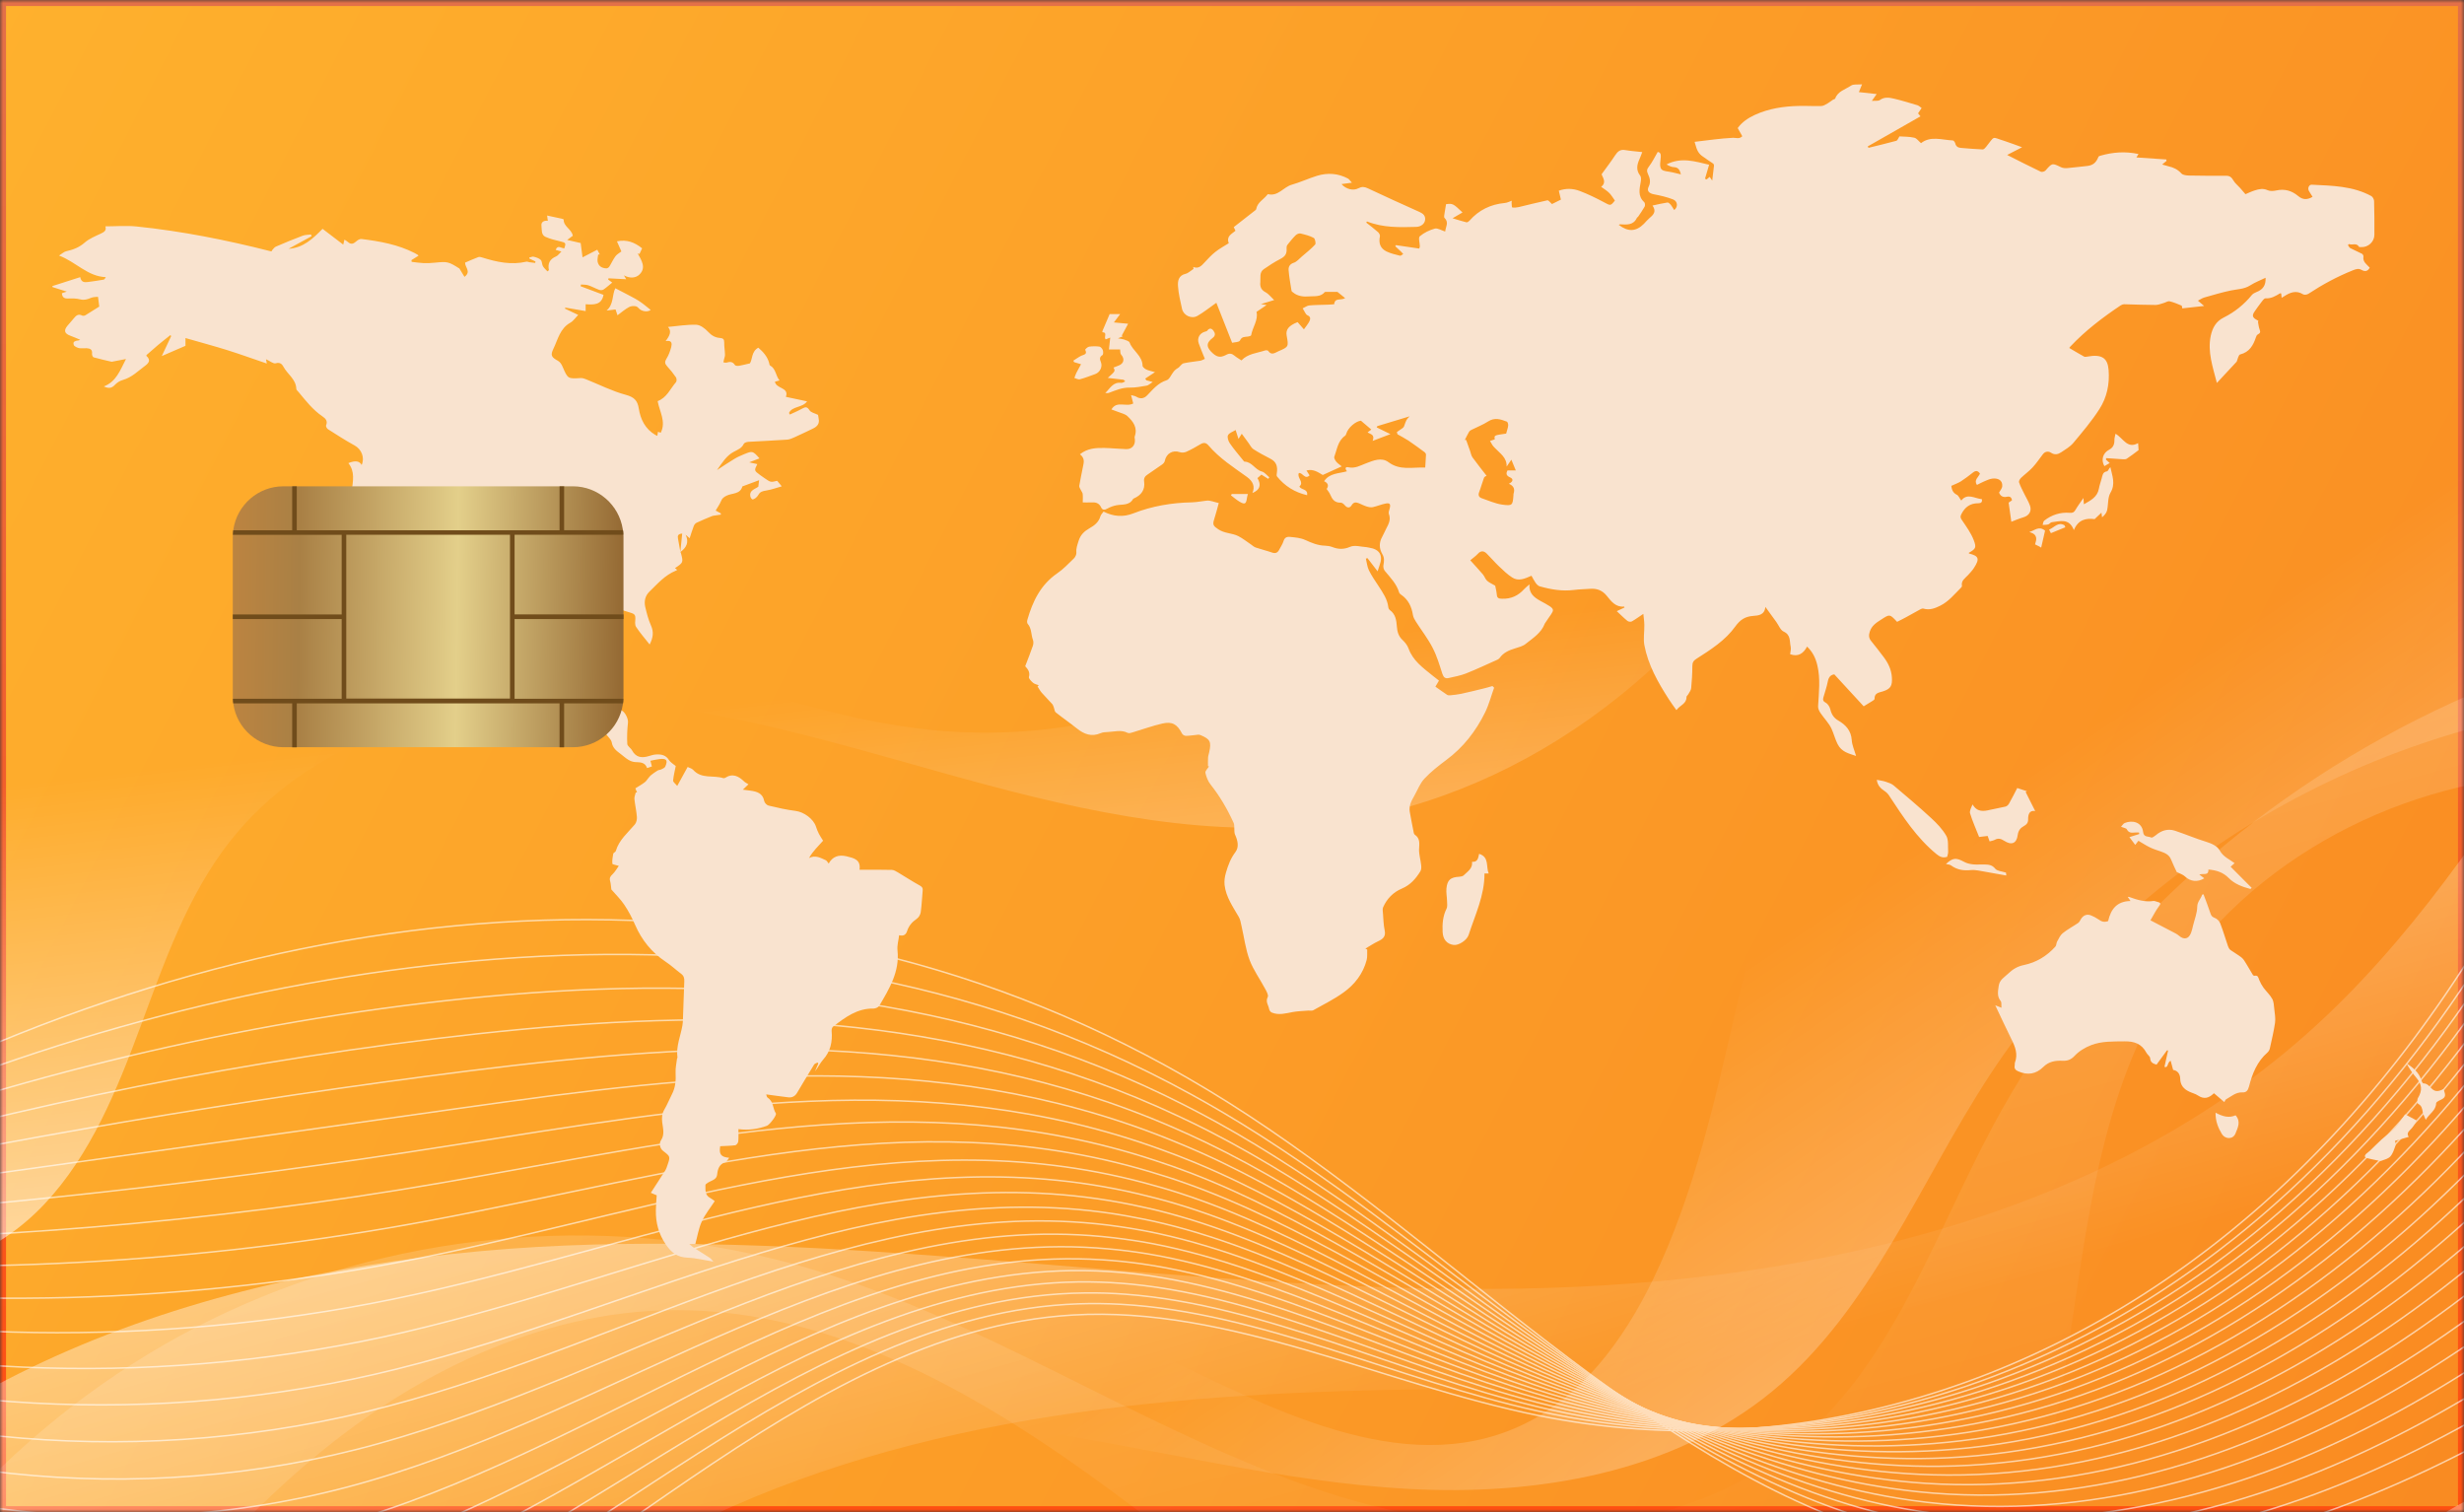 <svg width="409" height="251" viewBox="0 0 409 251" fill="none" xmlns="http://www.w3.org/2000/svg">
<rect x="0" y="0" width="409" height="251" fill="#333333" stroke="none"/>
<mask id="mask0_1514_6622" style="mask-type:alpha" maskUnits="userSpaceOnUse" x="0" y="0" width="409" height="251">
<rect width="409" height="251" fill="#D9D9D9"/>
</mask>
<g mask="url(#mask0_1514_6622)">
<rect x="0.5" y="0.5" width="408" height="250" fill="url(#paint0_linear_1514_6622)" stroke="url(#paint1_linear_1514_6622)"/>
<path d="M44.905 352.112C45.253 309.746 76.506 272.278 114.424 253.39C152.343 234.502 195.96 231.021 238.327 230.582C280.694 230.144 323.537 232.361 364.989 223.659C406.453 214.943 447.479 193.386 468.469 156.589C469.513 154.745 469.281 152.347 469.281 150.233V61.283C435.153 91.775 419.307 137.172 386.108 168.657C349.981 202.914 297.326 213.744 247.533 213.937C197.74 214.131 148.191 205.222 98.424 206.575C48.657 207.929 -3.831 221.402 -37.469 258.109C-38.178 262.338 -40.073 265.574 -40.77 269.803V357.94C-36.889 357.94 -37.237 360.802 -33.356 360.802L44.905 352.112Z" fill="url(#paint2_linear_1514_6622)"/>
<path opacity="0.7" d="M-46.662 301.676C11.834 250.233 93.357 226.045 170.444 237.275C191.589 240.356 212.399 245.952 233.724 247.125C255.049 248.299 277.702 244.495 294.192 230.919C310.683 217.342 318.599 196.288 330.293 178.431C354.764 141.028 398.394 116.931 443.082 116.132L446.163 73.133C419.642 67.692 392.515 67.035 366.522 74.642C340.53 82.249 316.626 98.842 303.398 122.462C287.952 150.015 288.158 183.949 274.376 212.378C269.502 222.422 262.475 232.027 252.316 236.682C232.731 245.668 210.619 233.6 191.202 224.266C119.001 189.583 30.103 192.02 -40.087 230.635C-43.271 256.666 -43.477 275.658 -46.662 301.676Z" fill="url(#paint3_linear_1514_6622)"/>
<path opacity="0.4" d="M492.489 163.486L503.822 102.966C503.874 102.669 503.616 103.933 503.68 103.636C436.353 91.22 362.939 126.625 330.732 187.041C321.037 205.221 314.281 225.94 298.564 239.258C276.079 258.314 242.17 256.019 214.553 245.757C186.923 235.494 161.975 218.501 133.649 210.352C102.254 201.314 67.649 203.944 37.982 217.637C8.315 231.329 -16.156 255.929 -29.668 285.674C-17.303 287.775 -5.042 291.308 7.322 293.409C20.177 275.192 34.411 256.974 51.404 242.533C68.397 228.093 89.645 217.585 111.937 217.456C138.78 217.302 163.393 231.858 184.976 247.807C206.559 263.755 227.304 281.896 252.587 290.921C272.907 298.167 297.133 298.502 314.552 285.764C332.035 272.974 338.919 250.308 342.465 228.944C346.024 207.58 347.584 185.133 358.401 166.374C371.346 143.914 396.822 129.951 422.699 128.558C448.575 127.179 472.943 146.467 492.489 163.486Z" fill="url(#paint4_linear_1514_6622)"/>
<path d="M93.189 368.964C120.342 347.162 156.378 339.529 191.19 338.472C226.001 337.415 260.735 342.224 295.559 342.146C317.052 342.108 340.492 339.336 355.693 324.135C369.836 309.991 373.369 288.498 384.251 271.724C399.916 247.576 431.917 235.379 459.675 242.973L459.843 291.992C433.838 279.937 403.165 286.719 383.232 307.309C371.925 318.99 364.95 334.333 353.591 345.963C335.824 364.142 309.252 371.091 283.852 371.762C258.453 372.432 233.234 367.61 207.873 365.921C182.513 364.232 155.876 365.999 133.803 378.621C122.547 375.527 104.432 372.045 93.189 368.964Z" fill="url(#paint5_linear_1514_6622)"/>
<path opacity="0.7" d="M-23.211 210.07C-12.38 213.332 -0.39 208.11 7.359 199.872C15.108 191.633 19.453 180.829 23.385 170.218C27.317 159.607 31.108 148.699 38.07 139.777C51.041 123.158 73.294 116.054 94.374 116.157C115.454 116.26 135.954 122.539 156.261 128.212C176.568 133.898 197.545 139.068 218.522 136.889C251.347 133.472 280.821 111.399 296.538 82.377C281.749 76.034 267.283 69.394 252.508 63.076C236.43 100.453 195.34 125.208 154.843 121.185C122.21 117.949 92.492 98.3 59.705 97.501C32.926 96.843 6.16 109.852 -9.879 131.319C-25.918 152.786 -31.449 184.568 -23.211 210.07Z" fill="url(#paint6_linear_1514_6622)"/>
<g opacity="0.6">
<path d="M-24.357 184.178C48.037 146.711 132.706 138.228 203.773 182.928C240.544 206.058 273.112 242.739 312.719 254.691C339.434 262.749 367.502 258.726 393.469 248.154C419.422 237.569 443.545 220.653 466.946 202.654" stroke="white" stroke-width="0.25" stroke-miterlimit="10"/>
<path d="M465.914 196.04C443.351 214.864 419.782 232.553 394.215 243.938C380.987 249.856 367.166 254.02 353.19 255.683C340.077 257.282 326.849 256.676 313.879 253.259C292.102 247.625 272.195 234.616 252.611 220.073C236.185 207.901 219.965 194.66 202.895 184.591C201.167 183.572 199.44 182.592 197.699 181.638C161.134 161.525 121.836 156.174 82.228 159.204C45.071 162.054 7.655 172.123 -26.512 187.26" stroke="white" stroke-width="0.25" stroke-miterlimit="10"/>
<path d="M464.883 189.439C443.158 209.088 420.131 227.551 394.964 239.748C381.929 246.104 368.236 250.72 354.35 252.86C341.29 254.923 328.061 254.73 315.039 251.855C293.07 247.007 272.737 234.913 252.74 220.834C235.966 209.037 219.398 195.899 201.993 186.281C200.239 185.314 198.473 184.385 196.707 183.483C159.639 164.607 120.534 161.706 80.721 165.407C43.356 168.901 5.438 177.81 -28.703 190.355" stroke="white" stroke-width="0.25" stroke-miterlimit="10"/>
<path d="M463.863 182.852C442.976 203.326 420.49 222.562 395.71 235.559C382.855 242.366 369.292 247.394 355.509 250.025C342.487 252.513 329.272 252.809 316.198 250.437C294.022 246.427 273.264 235.21 252.88 221.57C235.745 210.146 218.83 197.098 201.102 187.957C199.309 187.029 197.517 186.152 195.712 185.314C158.181 167.638 119.231 167.225 79.223 171.596C41.653 175.722 3.232 183.47 -30.896 193.45" stroke="white" stroke-width="0.25" stroke-miterlimit="10"/>
<path d="M462.832 176.251C442.783 197.551 420.813 217.509 396.458 231.356C383.772 238.576 370.363 244.082 356.67 247.189C343.7 250.142 330.472 250.889 317.346 249.033C294.951 245.861 273.781 235.508 253.01 222.318C235.514 211.269 218.263 198.324 200.2 189.634C198.382 188.758 196.551 187.932 194.72 187.133C156.737 170.63 117.929 172.719 77.728 177.76C39.952 182.53 1.04 189.132 -33.049 196.532" stroke="white" stroke-width="0.25" stroke-miterlimit="10"/>
<path d="M461.814 169.648C442.59 191.773 421.175 212.492 397.219 227.164C384.713 234.823 371.446 240.767 357.844 244.351C344.912 247.755 331.697 248.967 318.52 247.613C295.919 245.292 274.323 235.79 253.165 223.064C235.321 212.376 217.722 199.547 199.336 191.322C197.48 190.497 195.623 189.723 193.754 188.975C155.32 173.645 116.653 178.248 76.246 183.96C38.25 189.362 -1.151 194.803 -35.24 199.625" stroke="white" stroke-width="0.25" stroke-miterlimit="10"/>
<path d="M460.783 163.061C442.398 186.01 421.511 207.49 397.968 222.975C385.642 231.084 372.517 237.467 359.018 241.528C346.125 245.396 332.91 247.059 319.694 246.208C296.873 244.738 274.865 236.087 253.321 223.813C235.116 213.498 217.168 200.773 198.461 193.011C196.578 192.225 194.683 191.503 192.788 190.819C153.902 176.663 115.378 183.78 74.777 190.149C36.562 196.183 -3.329 200.463 -37.393 202.72" stroke="white" stroke-width="0.25" stroke-miterlimit="10"/>
<path d="M459.765 156.461C442.217 180.236 421.872 202.489 398.729 218.773C386.584 227.321 373.6 234.168 360.191 238.693C347.35 243.025 334.122 245.152 320.867 244.791C297.828 244.173 275.419 236.385 253.475 224.549C234.909 214.609 216.627 201.974 197.584 194.676C195.663 193.941 193.742 193.271 191.808 192.639C152.484 179.643 114.088 189.287 73.294 196.326C34.873 202.992 -5.521 206.125 -39.559 205.803" stroke="white" stroke-width="0.25" stroke-miterlimit="10"/>
<path d="M458.734 149.858C442.024 174.458 422.22 197.485 399.477 214.582C387.512 223.568 374.671 230.866 361.352 235.855C348.549 240.651 335.321 243.23 322.015 243.372C298.756 243.617 275.936 236.668 253.605 225.283C234.691 215.716 216.047 203.184 196.682 196.351C194.735 195.655 192.775 195.036 190.815 194.456C151.053 182.62 112.786 194.791 71.787 202.501C33.159 209.811 -7.738 211.771 -41.75 208.883" stroke="white" stroke-width="0.25" stroke-miterlimit="10"/>
<path d="M457.713 143.271C441.841 168.696 422.579 192.496 400.235 210.392C388.451 219.83 375.751 227.565 362.523 233.032C349.772 238.293 336.531 241.335 323.186 241.967C299.708 243.076 276.475 236.965 253.757 226.044C234.482 216.851 215.503 204.422 195.816 198.04C193.83 197.396 191.845 196.828 189.859 196.3C149.658 185.624 111.521 200.31 70.327 208.69C31.48 216.632 -9.906 217.444 -43.893 211.978" stroke="white" stroke-width="0.25" stroke-miterlimit="10"/>
<path d="M456.683 136.668C441.65 162.931 422.929 187.492 400.985 206.187C389.381 216.076 376.823 224.264 363.685 230.181C350.973 235.906 337.744 239.426 324.348 240.548C300.651 242.533 277.005 237.247 253.888 226.778C234.251 217.959 214.938 205.633 194.915 199.715C192.903 199.122 190.879 198.606 188.855 198.129C148.216 188.601 110.207 205.826 68.807 214.877C29.754 223.451 -12.122 223.103 -46.096 215.071" stroke="white" stroke-width="0.25" stroke-miterlimit="10"/>
<path d="M455.662 130.067C441.467 157.156 423.288 182.491 401.744 201.998C390.32 212.325 377.904 220.964 364.856 227.359C352.195 233.56 338.954 237.531 325.507 239.143C301.59 242.005 277.532 237.557 254.027 227.526C234.043 219.068 214.368 206.846 194.023 201.392C191.973 200.838 189.923 200.373 187.873 199.961C146.796 191.567 108.916 211.345 67.323 221.067C28.05 230.285 -14.316 228.777 -48.264 218.166" stroke="white" stroke-width="0.25" stroke-miterlimit="10"/>
<path d="M454.631 123.48C441.274 151.394 423.649 177.502 402.479 197.809C391.249 208.588 378.962 217.677 366.004 224.536C353.395 231.202 340.141 235.65 326.655 237.739C302.519 241.478 278.061 237.855 254.157 228.275C233.812 220.191 213.802 208.072 193.121 203.082C191.045 202.58 188.957 202.167 186.868 201.793C145.365 194.534 107.601 216.865 65.815 227.244C26.336 237.094 -16.533 234.425 -50.455 221.249" stroke="white" stroke-width="0.25" stroke-miterlimit="10"/>
<path d="M453.6 116.877C441.081 145.616 423.997 172.511 403.227 193.604C392.177 204.834 380.045 214.374 367.165 221.685C354.594 228.828 341.34 233.74 327.815 236.306C303.46 240.934 278.589 238.123 254.299 229.008C233.592 221.298 213.234 209.282 192.244 204.743C190.13 204.292 188.015 203.918 185.901 203.609C143.96 197.472 106.325 222.368 64.332 233.418C24.647 243.9 -18.725 240.083 -52.621 224.328" stroke="white" stroke-width="0.25" stroke-miterlimit="10"/>
<path d="M452.581 110.277C440.887 139.841 424.371 167.51 403.987 189.415C393.119 201.096 381.128 211.088 368.338 218.863C355.819 226.47 342.565 231.859 328.988 234.902C304.427 240.42 279.131 238.422 254.453 229.758C233.399 222.421 212.693 210.508 191.368 206.434C189.227 206.021 187.074 205.712 184.921 205.454C142.554 200.439 105.036 227.888 62.849 239.608C22.945 250.735 -20.904 245.745 -54.787 227.424" stroke="white" stroke-width="0.25" stroke-miterlimit="10"/>
<path d="M451.552 103.688C440.696 134.076 424.722 162.532 404.738 185.223C394.062 197.343 382.2 207.799 369.501 216.025C357.033 224.109 343.766 229.962 330.138 233.482C305.358 239.89 279.649 238.717 254.585 230.491C233.169 223.529 212.128 211.706 190.467 208.109C188.289 207.748 186.11 207.477 183.931 207.283C141.126 203.39 103.736 233.405 61.343 245.795C21.233 257.554 -23.119 251.416 -56.977 230.517" stroke="white" stroke-width="0.25" stroke-miterlimit="10"/>
<path d="M450.533 97.087C440.516 128.301 425.095 157.53 405.498 181.021C395.003 193.592 383.296 204.499 370.674 213.189C358.258 221.737 344.991 228.081 331.311 232.077C306.324 239.388 280.19 239.014 254.739 231.239C232.976 224.638 211.573 212.931 189.603 209.785C187.399 209.463 185.181 209.244 182.976 209.102C139.733 206.317 102.472 238.911 59.886 251.972C19.556 264.362 -25.286 257.064 -59.117 233.599" stroke="white" stroke-width="0.25" stroke-miterlimit="10"/>
<path d="M449.5 90.486C440.321 122.526 425.494 152.579 406.244 176.831C395.968 189.879 384.365 201.212 371.833 210.353C359.468 219.378 346.188 226.186 332.47 230.66C307.277 238.873 280.73 239.298 254.879 231.988C232.755 225.761 211.017 214.157 188.712 211.475C186.469 211.204 184.238 211.037 181.982 210.946C138.3 209.27 101.168 244.443 58.376 258.161C17.84 271.196 -27.505 262.738 -61.31 236.681" stroke="white" stroke-width="0.25" stroke-miterlimit="10"/>
<path d="M448.482 83.897C440.14 116.761 425.867 147.588 407.005 172.64C396.91 186.126 385.461 197.923 373.006 207.528C360.693 217.03 347.413 224.315 333.643 229.253C308.244 238.368 281.272 239.606 255.021 232.734C232.536 226.881 210.45 215.38 187.823 213.15C185.553 212.93 183.284 212.802 181.002 212.776C136.882 212.196 99.879 249.959 56.893 264.348C16.151 278.015 -29.697 268.396 -63.477 239.774" stroke="white" stroke-width="0.25" stroke-miterlimit="10"/>
<path d="M447.451 77.297C439.947 110.986 426.216 142.587 407.753 168.438C397.838 182.375 386.544 194.65 374.167 204.693C361.918 214.686 348.625 222.421 334.791 227.837C309.186 237.854 281.788 239.892 255.151 233.471C232.317 227.991 209.883 216.581 186.92 214.827C184.625 214.647 182.318 214.57 179.997 214.608C135.438 215.124 98.564 255.466 55.385 270.538C14.424 284.837 -31.901 274.071 -65.668 242.87" stroke="white" stroke-width="0.25" stroke-miterlimit="10"/>
<path d="M446.432 70.694C439.767 105.209 426.577 137.584 408.501 164.247C398.78 178.622 387.627 191.348 375.327 201.856C363.13 212.312 349.85 220.564 335.952 226.417C310.165 237.376 282.316 240.174 255.292 234.204C232.098 229.099 209.329 217.791 186.044 216.489C183.71 216.36 181.376 216.335 179.03 216.412C134.033 217.972 97.288 260.958 53.903 276.687C12.735 291.63 -34.093 279.704 -67.834 245.924" stroke="white" stroke-width="0.25" stroke-miterlimit="10"/>
<path d="M445.401 64.106C436.427 118.528 411.299 167.728 376.5 199.033C341.702 230.337 297.556 243.436 255.447 234.966C229.532 229.757 204.146 216.722 178.05 218.269C132.602 220.964 95.986 266.502 52.42 282.902C11.033 298.477 -36.285 285.39 -70 249.045" stroke="white" stroke-width="0.25" stroke-miterlimit="10"/>
</g>
<path d="M118.292 209.382C116.912 209.163 115.532 208.802 114.14 208.75C112.464 208.686 111.497 207.976 110.53 206.571C109.305 204.779 108.841 202.948 108.867 200.885C108.88 200.099 108.944 199.325 109.009 198.397C108.776 198.294 108.312 198.1 108.029 197.984C108.828 196.747 109.64 195.522 110.427 194.271C110.594 194 110.698 193.678 110.801 193.369C111.278 191.963 111.278 191.963 110.092 191.048C109.46 190.571 109.421 189.72 109.705 189.294C110.375 188.289 110.04 187.296 109.924 186.316C109.834 185.53 109.872 184.846 110.285 184.15C110.762 183.338 111.11 182.448 111.549 181.597C112.129 180.475 112.206 179.289 112.142 178.039C112.103 177.278 112.283 176.504 112.374 175.744C112.387 175.666 112.464 175.589 112.451 175.525C112.193 173.655 112.98 171.953 113.276 170.187C113.379 169.555 113.366 168.897 113.392 168.253C113.457 166.461 113.508 164.681 113.586 162.889C113.611 162.361 113.508 161.961 113.057 161.626C112.193 160.981 111.394 160.22 110.491 159.627C108.183 158.093 106.533 156.056 105.424 153.516C104.921 152.356 104.328 151.208 103.619 150.164C103 149.236 102.162 148.436 101.479 147.637C101.415 147.173 101.402 146.683 101.273 146.231C101.131 145.742 101.299 145.458 101.66 145.123C102.098 144.71 102.407 144.143 102.717 143.717C102.227 143.563 101.66 143.485 101.647 143.369C101.595 142.828 101.685 142.26 101.788 141.706C101.814 141.538 102.162 141.435 102.214 141.255C102.755 139.398 104.212 138.225 105.386 136.832C105.631 136.536 105.747 136.007 105.721 135.608C105.643 134.615 105.411 133.622 105.308 132.629C105.27 132.281 105.45 131.907 105.527 131.533C105.605 131.533 105.669 131.546 105.747 131.546C105.656 131.327 105.566 131.108 105.463 130.85C105.992 130.515 106.546 130.205 107.036 129.831C107.294 129.638 107.461 129.316 107.681 129.071C107.81 128.929 107.926 128.761 108.08 128.645C108.428 128.375 108.776 128.117 109.15 127.897C109.344 127.781 109.602 127.794 109.795 127.691C110.027 127.575 110.337 127.446 110.427 127.24C110.891 126.183 110.646 125.86 109.486 125.989C108.983 126.041 108.506 126.17 107.964 126.273C108.054 126.647 108.119 126.905 108.209 127.214C107.951 127.304 107.706 127.382 107.41 127.485C107.075 126.505 106.288 126.531 105.476 126.492C105.076 126.479 104.651 126.325 104.315 126.118C103.851 125.847 103.452 125.461 103.013 125.138C102.343 124.636 101.698 124.171 101.543 123.217C101.466 122.766 101.002 122.379 100.693 121.967C100.409 121.58 100.138 121.18 99.816 120.832C99.609 120.613 99.339 120.342 99.068 120.303C96.489 119.917 94.207 118.859 92.093 117.351C91.861 117.183 91.409 117.119 91.139 117.222C89.875 117.699 88.689 117.531 87.451 117.054C84.886 116.075 82.423 114.901 80.18 113.303C79.754 112.993 79.496 112.709 79.574 112.116C79.728 110.969 79.071 110.131 78.388 109.293C76.222 106.663 74.094 103.994 71.967 101.338C71.683 100.977 71.374 100.603 71.232 100.177C70.819 98.978 69.788 98.785 68.653 98.424C68.653 98.824 68.537 99.223 68.679 99.468C69.272 100.487 69.942 101.467 70.587 102.459C70.677 102.588 70.858 102.679 70.897 102.82C71.374 104.587 72.676 105.837 73.72 107.243C74.055 107.694 74.352 108.171 74.661 108.635C74.623 108.7 74.584 108.764 74.532 108.842C74.236 108.738 73.888 108.7 73.643 108.532C73.204 108.223 72.766 107.875 72.418 107.462C72.147 107.14 72.005 106.701 71.799 106.327C71.58 105.941 71.438 105.451 71.129 105.193C70.316 104.522 69.427 103.942 68.499 103.272C68.666 102.898 68.847 102.485 69.04 102.021C67.364 100.899 66.564 99.159 65.972 97.367C65.494 95.923 64.553 95.252 63.212 94.994C62.581 94.878 62.323 94.492 61.975 94.014C60.866 92.493 60.298 90.649 59.009 89.205C58.455 88.587 58.481 87.439 58.274 86.524C58.145 85.943 58.068 85.35 57.965 84.77C57.849 84.113 57.681 83.455 58.223 82.862C58.352 82.733 58.339 82.462 58.364 82.243C58.39 81.972 58.352 81.702 58.39 81.431C58.584 79.858 58.958 78.272 57.823 76.867C58.996 76.39 59.68 76.519 60.028 77.176C60.582 75.977 60.015 74.572 58.867 73.94C57.359 73.115 55.902 72.174 54.445 71.245C54.264 71.129 54.058 70.755 54.123 70.614C54.458 69.866 54.007 69.44 53.517 69.105C51.918 68.022 50.758 66.513 49.546 65.057C49.404 64.889 49.185 64.709 49.185 64.541C49.133 62.916 47.689 62.104 47.032 60.841C46.825 60.454 46.477 60.08 45.768 60.299C45.368 60.415 44.775 59.899 44.156 59.629C44.208 59.874 44.234 60.015 44.285 60.338C42.016 59.564 39.837 58.778 37.62 58.081C35.376 57.385 33.107 56.779 30.786 56.109C30.786 56.547 30.786 57.037 30.786 57.398C29.51 57.953 28.285 58.481 26.854 59.1C27.421 57.901 27.924 56.844 28.414 55.786C28.375 55.735 28.337 55.67 28.285 55.619C27.614 56.16 26.931 56.676 26.274 57.23C25.616 57.785 24.971 58.365 24.314 58.932C24.314 58.984 24.288 59.061 24.314 59.087C25.01 59.719 24.778 60.196 24.12 60.686C22.934 61.563 21.89 62.646 20.381 63.071C19.904 63.2 19.415 63.509 19.079 63.87C18.551 64.451 18.035 64.515 17.236 64.141C19.273 63.355 19.917 61.537 20.91 59.59C20.046 59.758 19.402 59.874 18.757 60.002C18.68 60.015 18.602 60.054 18.525 60.041C17.532 59.809 16.526 59.59 15.534 59.306C15.392 59.268 15.25 58.907 15.276 58.713C15.366 57.978 14.915 57.824 14.361 57.798C13.961 57.772 13.535 57.849 13.149 57.785C12.865 57.733 12.555 57.579 12.336 57.398C12.22 57.295 12.156 56.986 12.22 56.831C12.285 56.689 12.53 56.599 12.723 56.547C12.891 56.508 13.071 56.56 13.303 56.392C12.775 56.173 12.246 55.928 11.704 55.735C10.699 55.374 10.531 54.858 11.214 54.046C11.563 53.633 11.937 53.234 12.272 52.808C12.646 52.357 13.02 52.047 13.651 52.383C13.78 52.447 14.025 52.408 14.167 52.331C14.954 51.854 15.727 51.351 16.475 50.887C16.41 50.41 16.359 49.946 16.269 49.263C16.011 49.301 15.508 49.263 15.095 49.443C14.502 49.688 13.987 49.856 13.316 49.688C12.671 49.52 11.975 49.52 11.292 49.546C10.647 49.572 10.325 49.34 10.273 48.669C10.467 48.605 10.66 48.541 11.086 48.399C10.17 48.102 9.448 47.883 8.726 47.651C8.713 47.599 8.7 47.535 8.688 47.483C10.209 46.993 11.73 46.504 13.316 46.001C13.484 46.903 14.064 46.877 14.644 46.8C15.508 46.684 16.359 46.568 17.21 46.413C17.326 46.387 17.429 46.233 17.571 46.001C14.541 45.898 12.659 43.499 9.796 42.416C10.325 42.094 10.621 41.785 10.982 41.707C12.13 41.449 13.149 41.075 14.064 40.263C14.812 39.606 15.817 39.206 16.746 38.768C17.274 38.51 17.713 38.278 17.494 37.569C19.273 37.569 21 37.414 22.702 37.594C30.206 38.368 37.581 39.838 44.891 41.694C45.02 41.72 45.149 41.733 45.162 41.54C45.368 41.333 45.536 41.037 45.794 40.934C47.264 40.302 48.733 39.683 50.229 39.129C50.654 38.961 51.157 38.987 51.621 38.922C51.66 39.013 51.686 39.103 51.725 39.206C50.448 39.902 49.172 40.598 47.895 41.295C50.332 41.153 51.944 39.606 53.542 37.981C54.664 38.845 55.773 39.683 56.972 40.598C57.062 40.25 57.114 40.044 57.178 39.773C57.41 39.928 57.604 40.031 57.759 40.173C58.248 40.611 58.648 40.495 59.112 40.083C59.344 39.864 59.718 39.631 60.002 39.67C63.045 40.044 66.062 40.586 68.834 42.004C69.001 42.094 69.169 42.184 69.324 42.287C69.388 42.326 69.44 42.404 69.466 42.442C69.079 42.687 68.679 42.932 68.292 43.177C68.305 43.267 68.318 43.358 68.331 43.461C68.976 43.538 69.62 43.641 70.265 43.667C70.935 43.693 71.619 43.667 72.289 43.59C74.236 43.396 74.455 43.422 76.26 44.569C76.531 45.021 76.802 45.459 77.098 45.949C78.272 45.085 77.163 44.363 77.201 43.59C77.898 43.293 78.632 42.958 79.393 42.674C79.587 42.597 79.857 42.687 80.089 42.752C82.462 43.499 84.86 44.015 87.361 43.435C87.529 43.396 87.709 43.499 87.89 43.525C88.212 43.564 88.522 43.602 88.844 43.641C88.857 43.564 88.87 43.474 88.882 43.396C88.547 43.242 88.212 43.087 87.877 42.919C87.864 42.868 87.851 42.803 87.851 42.752C88.096 42.7 88.367 42.558 88.586 42.61C88.999 42.713 89.463 42.855 89.759 43.138C89.991 43.37 89.94 43.86 90.12 44.183C90.314 44.518 90.623 44.763 90.881 45.047C91.049 44.892 91.113 44.853 91.113 44.827C90.881 43.731 91.268 42.996 92.312 42.558C92.609 42.429 92.828 42.094 93.189 41.746C92.802 41.63 92.531 41.553 92.235 41.475C92.557 40.586 93.176 41.204 93.666 41.23C93.975 40.366 93.911 40.276 93.086 40.083C92.222 39.876 91.332 39.67 90.533 39.309C89.798 38.974 89.953 38.11 89.875 37.465C89.798 36.872 90.249 36.563 90.933 36.653C90.894 36.344 90.868 36.099 90.816 35.776C91.654 35.957 92.428 36.124 93.215 36.292C93.344 36.318 93.576 36.395 93.563 36.447C93.537 37.62 94.865 37.994 95.084 39.129C94.852 39.296 94.581 39.502 94.143 39.825C95.058 40.031 95.754 40.199 96.386 40.341C96.489 41.127 96.58 41.862 96.696 42.713C97.611 42.236 98.359 41.849 99.145 41.449C99.287 41.733 99.416 41.991 99.558 42.236C99.468 42.236 99.377 42.236 99.287 42.249C99.249 42.636 99.132 43.048 99.197 43.422C99.339 44.183 99.919 44.518 100.654 44.544C100.821 44.544 101.054 44.402 101.144 44.247C101.505 43.68 101.763 43.061 102.162 42.532C102.394 42.21 102.794 42.017 103.142 41.733C102.91 41.204 102.665 40.65 102.407 40.057C104.019 39.722 105.295 40.186 106.585 41.217C106.469 41.449 106.301 41.81 106.146 42.158C106.043 42.12 105.953 42.094 105.85 42.055C106.469 43.203 107.32 44.428 106.133 45.575C105.54 46.142 104.586 46.258 103.568 45.704C103.761 46.039 103.851 46.194 103.942 46.349C102.949 46.297 101.969 46.246 101.002 46.194C100.989 46.258 100.976 46.323 100.95 46.4C101.157 46.555 101.363 46.71 101.621 46.903C101.131 47.303 100.68 47.715 100.164 48.063C99.996 48.18 99.661 48.18 99.442 48.102C98.836 47.883 98.256 47.548 97.65 47.354C97.276 47.225 96.838 47.264 96.438 47.225C96.412 47.316 96.399 47.419 96.373 47.509C97.65 47.986 98.926 48.463 100.177 48.94C99.855 50.668 98.526 50.578 97.211 50.5C97.211 50.9 97.211 51.209 97.211 51.635C96.051 51.441 94.955 51.248 93.846 51.055C93.82 51.106 93.795 51.171 93.769 51.222C94.517 51.583 95.277 51.931 95.974 52.267C95.561 52.692 95.187 53.272 94.659 53.569C92.944 54.523 92.609 56.341 91.861 57.888C91.319 59.01 91.551 59.293 92.634 59.899C92.97 60.08 93.227 60.492 93.382 60.866C94.259 62.891 94.246 62.878 96.399 62.749C96.696 62.736 97.031 62.852 97.314 62.968C99.493 63.845 101.621 64.928 103.877 65.534C105.257 65.907 105.824 66.475 106.03 67.79C106.314 69.621 107.1 71.194 108.776 72.186C108.867 72.238 108.97 72.277 109.112 72.341C109.15 72.109 109.176 71.903 109.215 71.671C109.395 71.735 109.563 71.787 109.679 71.826C110.594 69.982 109.486 68.344 109.163 66.578C110.685 66.011 111.252 64.541 112.206 63.432C112.348 63.277 112.335 62.813 112.193 62.62C111.755 61.975 111.252 61.356 110.723 60.776C110.337 60.351 110.311 60.041 110.633 59.526C111.007 58.945 111.239 58.262 111.42 57.592C111.549 57.063 111.587 56.418 110.491 56.612C111.149 55.748 111.536 54.987 110.878 54.265C112.477 54.123 114.037 53.852 115.584 53.904C116.254 53.93 117.028 54.523 117.531 55.065C118.111 55.696 118.73 56.044 119.529 56.096C120.045 56.135 120.226 56.328 120.213 56.857C120.2 57.527 120.329 58.21 120.342 58.881C120.354 59.126 120.238 59.384 120.187 59.629C120.148 59.796 120.11 59.964 120.071 60.132C120.251 60.157 120.445 60.235 120.599 60.183C121.167 60.015 121.631 60.002 121.992 60.596C122.069 60.724 122.456 60.75 122.675 60.712C123.217 60.621 123.745 60.48 124.48 60.312C124.919 59.642 124.712 58.339 125.873 57.708C126.659 58.391 127.368 59.152 127.665 60.222C127.704 60.376 127.716 60.608 127.82 60.66C128.799 61.189 128.735 62.349 129.393 63.148C129.135 63.213 128.903 63.277 128.632 63.355C128.825 64.567 131.03 64.257 130.45 65.869C131.649 66.127 132.771 66.359 133.97 66.617C133.144 67.738 131.533 67.365 130.965 68.538C131.017 68.628 131.056 68.718 131.107 68.808C131.791 68.486 132.5 68.19 133.157 67.816C133.712 67.506 133.995 67.493 134.382 68.112C134.614 68.473 135.246 68.589 135.787 68.86C135.839 69.415 136.2 70.149 135.53 70.755C135.31 70.962 135.014 71.103 134.743 71.232C133.828 71.671 132.899 72.122 131.971 72.535C131.546 72.728 131.094 72.947 130.643 72.973C128.516 73.128 126.376 73.205 124.235 73.334C123.965 73.347 123.552 73.476 123.462 73.669C123.126 74.404 122.456 74.636 121.811 74.984C120.612 75.616 119.903 76.751 119.014 78.027C120.122 77.305 120.999 76.699 121.915 76.158C122.417 75.848 122.972 75.616 123.526 75.384C124.906 74.817 124.957 74.83 126.066 76.08C125.512 76.287 125.009 76.493 124.364 76.738C124.893 76.854 125.293 76.944 125.705 77.034C125.164 78.104 125.164 78.104 126.195 78.865C126.44 79.046 126.685 79.2 126.93 79.381C127.923 80.064 127.923 80.064 129.006 79.806C129.251 80.09 129.483 80.386 129.766 80.722C128.967 80.941 128.09 81.276 127.188 81.418C126.608 81.508 126.156 81.611 125.873 82.153C125.757 82.359 125.576 82.552 125.383 82.694C125.228 82.81 124.944 82.939 124.854 82.875C124.687 82.759 124.558 82.514 124.532 82.295C124.429 81.508 125.073 81.263 125.602 80.954C125.744 80.876 125.873 80.786 125.873 80.786C125.924 80.348 125.963 80.051 126.002 79.703C125.06 80.051 124.145 80.386 123.23 80.735C122.856 82.076 121.515 81.818 120.612 82.269C120.174 82.488 119.865 82.694 119.684 83.171C119.465 83.713 119.104 84.203 118.794 84.744C119.065 84.886 119.349 85.041 119.632 85.196C119.645 85.273 119.658 85.337 119.671 85.415C119.323 85.466 118.962 85.518 118.614 85.57C118.459 85.595 118.304 85.608 118.163 85.673C117.312 86.021 116.461 86.369 115.623 86.769C115.429 86.859 115.236 87.091 115.159 87.31C114.914 87.929 114.733 88.561 114.475 89.334C114.114 89.025 113.96 88.883 113.805 88.754C114.411 90.005 113.947 90.894 112.928 91.629C113.031 90.624 113.134 89.618 113.238 88.561C112.554 88.612 112.438 88.909 112.541 89.399C112.683 90.134 112.812 90.882 112.941 91.629C112.967 91.681 113.005 91.719 113.018 91.771C113.444 93.37 113.431 93.37 112.038 94.298C112.18 94.401 112.283 94.492 112.412 94.595C112.361 94.62 112.271 94.685 112.18 94.724C110.362 95.459 109.125 96.915 107.771 98.231C107.087 98.901 106.894 99.803 107.1 100.719C107.345 101.763 107.616 102.833 108.054 103.813C108.532 104.883 108.428 105.825 107.835 106.972C107.049 105.966 106.237 105.051 105.579 104.045C105.347 103.697 105.437 103.104 105.463 102.627C105.489 102.124 105.282 101.892 104.831 101.75C103.129 101.235 101.427 100.667 99.713 100.19C99.481 100.126 99.068 100.293 98.913 100.487C98.604 100.886 98.436 101.376 98.178 101.866C97.701 101.776 97.237 101.686 96.76 101.583C95.239 101.247 93.756 101.351 92.286 101.866C91.474 102.15 90.623 102.331 89.772 102.537C89.115 102.704 88.56 103.362 88.612 104.058C88.689 105.038 88.522 105.953 88.328 106.908C88.07 108.21 88.083 109.602 88.199 110.943C88.328 112.31 90.907 114.708 92.273 114.966C93.202 115.146 94.994 114.334 95.484 113.535C95.677 113.212 95.883 112.89 96.103 112.581C97.289 111.008 98.501 110.853 99.996 111.962C99.764 112.838 99.545 113.664 99.313 114.502C98.81 114.398 98.733 114.695 98.784 115.159C98.888 115.971 99.016 116.784 98.217 117.609C98.81 117.673 99.249 117.738 99.674 117.751C100.757 117.789 101.84 117.764 102.923 117.841C103.632 117.892 104.315 119.233 104.238 119.93C104.109 121.103 104.058 122.302 104.122 123.475C104.148 123.849 104.702 124.158 104.909 124.545C105.579 125.783 106.598 125.847 107.771 125.474C108.132 125.358 108.506 125.254 108.88 125.229C109.743 125.177 110.517 125.306 111.046 126.157C111.278 126.531 111.716 126.763 112.167 127.15C112.051 127.769 111.819 128.645 111.729 129.548C111.703 129.793 112.116 130.076 112.412 130.45C113.044 129.303 113.573 128.336 114.14 127.304C114.424 127.446 114.836 127.536 115.068 127.794C116.448 129.342 118.433 128.62 120.071 129.161C120.161 129.187 120.303 129.148 120.38 129.097C121.631 128.297 122.611 128.839 123.526 129.715C123.707 129.896 123.965 129.999 124.235 130.18C123.952 130.45 123.694 130.695 123.307 131.069C123.823 131.134 124.171 131.185 124.519 131.224C125.615 131.379 126.595 131.624 126.853 132.952C126.904 133.248 127.278 133.648 127.575 133.712C129.07 134.073 130.566 134.409 132.087 134.602C133.428 134.77 135.027 135.917 135.439 137.193C135.568 137.606 135.736 138.006 135.929 138.392C136.11 138.753 136.342 139.089 136.626 139.54C136.239 139.953 135.826 140.404 135.414 140.868C135.014 141.332 134.627 141.809 134.292 142.415C135.362 141.861 136.226 142.402 137.09 142.789C137.244 142.866 137.348 143.073 137.554 143.331C138.211 142.144 139.23 141.822 140.532 142.131C141.744 142.428 142.917 142.673 142.672 144.362C144.555 144.362 146.308 144.336 148.062 144.388C148.397 144.401 148.758 144.633 149.067 144.813C150.279 145.535 151.453 146.309 152.677 146.979C153.09 147.211 153.206 147.418 153.154 147.843C153.038 149.029 153 150.228 152.832 151.402C152.781 151.801 152.497 152.291 152.162 152.51C151.388 153.039 150.847 153.671 150.563 154.56C150.382 155.102 150.021 155.424 149.248 155.231C149.145 156.095 148.887 156.933 148.977 157.732C149.351 161.278 147.623 164.114 145.934 166.964C145.78 167.208 145.303 167.402 144.993 167.402C142.273 167.35 140.274 168.872 138.276 170.406C138.108 170.535 138.018 170.883 138.044 171.128C138.199 172.907 137.863 174.506 136.626 175.886C136.11 176.453 135.8 177.201 135.272 177.819C135.465 177.381 135.659 176.956 135.839 176.517C135.8 176.466 135.749 176.414 135.71 176.363C135.517 176.466 135.246 176.517 135.143 176.685C134.176 178.245 133.248 179.818 132.306 181.391C131.984 181.932 131.507 182.203 130.888 182.139C129.663 181.997 128.451 181.816 127.188 181.649C127.226 181.739 127.252 182.087 127.433 182.203C128.413 182.809 128.245 183.982 128.787 184.795C128.98 185.078 127.755 186.69 127.304 186.858C125.834 187.386 124.326 187.644 122.572 187.412C122.572 188.134 122.611 188.804 122.546 189.462C122.521 189.694 122.25 190.068 122.043 190.094C121.231 190.197 120.393 190.197 119.542 190.248C119.336 191.564 119.645 192.053 121.038 192.17C120.793 192.466 120.651 192.801 120.432 192.879C119.426 193.201 119.13 194.013 119.052 194.877C118.988 195.509 118.665 195.728 118.176 195.96C117.763 196.153 117.093 196.463 117.093 196.708C117.105 197.469 116.976 198.384 117.905 198.848C118.163 198.977 118.382 199.183 118.64 199.364C117.892 200.511 117.028 201.556 116.487 202.755C115.958 203.915 115.765 205.217 115.416 206.481C115.21 206.481 114.926 206.481 114.411 206.481C114.772 206.777 114.978 206.971 115.21 207.125C116.074 207.68 116.964 208.209 117.815 208.776C118.085 208.956 118.279 209.266 118.511 209.524C118.511 209.382 118.395 209.382 118.292 209.382ZM179.779 77.37C179.572 78.453 179.327 79.535 179.147 80.631C179.108 80.851 179.302 81.096 179.405 81.328C179.495 81.547 179.688 81.753 179.714 81.972C179.766 82.424 179.727 82.875 179.727 83.391C180.178 83.391 180.617 83.416 181.042 83.391C181.79 83.339 182.422 83.429 182.783 84.229C182.976 84.667 183.35 84.693 183.801 84.422C184.253 84.164 184.781 83.971 185.297 83.868C186.303 83.674 187.463 83.945 188.095 82.797C188.121 82.759 188.185 82.746 188.237 82.72C189.449 82.179 190.106 81.289 189.913 79.922C189.835 79.394 190.042 79.046 190.467 78.775C191.279 78.233 192.079 77.679 192.878 77.112C193.084 76.97 193.304 76.738 193.342 76.506C193.587 75.268 194.657 74.649 195.831 75.049C196.153 75.165 196.617 75.126 196.926 74.984C197.739 74.623 198.512 74.172 199.286 73.721C199.815 73.411 200.201 73.463 200.614 73.953C202.419 76.067 204.753 77.563 206.983 79.162C207.963 79.871 208.363 80.748 207.886 81.831C209.123 81.328 209.407 80.515 208.724 79.355C208.93 79.174 209.149 78.981 209.381 78.775C209.781 79.033 210.155 79.252 210.516 79.484C210.58 79.394 210.632 79.316 210.696 79.226C210.284 78.891 209.91 78.375 209.446 78.259C208.324 77.963 207.821 76.647 206.571 76.622C206.493 76.622 206.416 76.48 206.351 76.403C205.604 75.474 204.817 74.572 204.147 73.592C203.889 73.218 203.67 72.573 203.837 72.238C204.018 71.851 204.637 71.671 205.101 71.374C205.281 71.942 205.397 72.315 205.578 72.857C205.797 72.509 205.926 72.302 206.119 71.993C206.571 72.612 206.906 73.076 207.254 73.54C207.512 73.888 207.705 74.327 208.04 74.546C208.956 75.139 209.936 75.655 210.903 76.158C211.895 76.66 212.089 77.473 211.947 78.478C211.921 78.685 211.87 78.955 211.973 79.084C213.262 80.683 214.912 81.715 216.962 82.192C217.143 81.109 215.97 81.353 215.686 80.748C216.537 80 215.222 79.303 215.596 78.517C216.227 78.401 216.588 79.677 217.375 78.904C217.207 78.633 217.053 78.401 216.859 78.091C218.045 77.782 218.858 78.44 219.567 78.839C220.663 78.337 221.668 77.885 222.713 77.408C222.352 77.112 222.029 76.905 221.797 76.622C221.617 76.39 221.398 76.003 221.488 75.796C221.939 74.585 222.068 73.179 223.254 72.341C223.357 72.277 223.422 72.135 223.46 72.019C223.744 70.975 225.033 69.917 225.897 69.827C226.568 70.407 227.083 70.846 227.625 71.297C227.457 71.426 227.238 71.581 227.006 71.761C227.483 72.096 228.257 72.083 227.844 73.179C229.043 72.728 229.984 72.367 230.797 72.058C230.049 71.684 229.275 71.31 228.515 70.936C228.553 70.871 228.579 70.794 228.618 70.73C230.41 70.188 232.189 69.647 233.981 69.105C233.453 69.647 233.453 69.647 233.053 70.768C233.001 70.91 232.86 71.026 232.731 71.116C232.447 71.323 232.15 71.503 231.867 71.709C231.905 71.838 231.944 71.954 231.97 72.083C232.576 72.431 233.208 72.754 233.801 73.141C234.716 73.759 235.606 74.417 236.495 75.075C236.599 75.152 236.702 75.332 236.702 75.461C236.676 76.158 236.624 76.841 236.573 77.602C234.432 77.524 232.37 78.13 230.474 76.712C229.314 75.848 227.96 76.441 226.748 76.905C225.794 77.266 224.93 77.795 223.834 77.563C223.293 77.447 223.215 77.769 223.589 78.22C222.236 78.62 220.701 78.491 219.786 79.871C220.418 80.154 220.611 80.606 220.211 81.16C220.431 81.482 220.663 81.753 220.792 82.063C221.127 82.849 221.527 83.468 222.532 83.429C222.764 83.416 223.061 83.661 223.228 83.868C223.628 84.345 224.066 84.345 224.35 83.868C224.698 83.3 225.085 83.339 225.575 83.532C226 83.713 226.413 83.932 226.838 84.061C227.161 84.164 227.548 84.242 227.87 84.177C228.579 84.022 229.262 83.726 229.971 83.584C230.693 83.429 230.861 83.661 230.681 84.37C230.603 84.68 230.436 85.054 230.539 85.312C230.887 86.214 230.526 86.936 230.126 87.684C229.881 88.135 229.701 88.625 229.443 89.076C228.876 90.069 228.914 91.062 229.469 92.003C229.817 92.609 229.752 93.151 229.636 93.782C229.572 94.092 229.675 94.543 229.881 94.775C230.797 95.884 231.815 96.903 232.241 98.334C232.279 98.475 232.421 98.604 232.55 98.695C233.762 99.507 234.316 100.693 234.536 102.098C234.6 102.485 234.832 102.872 235.051 103.22C235.967 104.651 237.024 106.005 237.798 107.514C238.507 108.867 238.945 110.376 239.422 111.846C239.615 112.426 239.899 112.671 240.454 112.542C241.421 112.323 242.413 112.142 243.342 111.781C245.095 111.085 246.81 110.273 248.55 109.499C248.692 109.435 248.834 109.331 248.924 109.215C249.556 108.313 250.484 107.926 251.49 107.617C252.109 107.423 252.779 107.256 253.256 106.869C254.455 105.902 255.835 105.064 256.415 103.517C256.428 103.465 256.48 103.426 256.505 103.375C258.065 100.938 258.607 101.338 255.629 99.7C254.584 99.12 253.759 98.437 253.875 96.993C253.501 97.328 253.218 97.534 252.986 97.792C252.006 98.875 250.82 99.43 249.337 99.378C248.847 99.365 248.499 99.326 248.46 98.72C248.409 98.14 248.254 97.56 248.189 97.212C247.609 96.877 247.171 96.696 246.836 96.387C246.539 96.103 246.41 95.652 246.139 95.33C245.469 94.543 244.76 93.795 244.051 92.996C244.566 92.558 244.979 92.287 245.301 91.926C245.804 91.371 246.294 91.41 246.771 91.874C247.467 92.558 248.086 93.305 248.795 93.976C249.492 94.646 250.201 95.33 251 95.845C252.044 96.541 253.127 96.039 254.21 95.562C254.455 95.987 254.636 96.374 254.881 96.722C255.061 96.967 255.306 97.238 255.564 97.315C257.421 97.844 259.316 98.166 261.263 97.921C262.178 97.805 263.094 97.792 264.009 97.728C265.105 97.663 265.982 97.998 266.704 98.888C267.439 99.803 268.174 100.809 269.579 100.68C269.592 100.68 269.618 100.758 269.656 100.835C269.257 101.028 268.844 101.222 268.367 101.441C268.999 102.021 269.54 102.575 270.146 103.065C270.314 103.194 270.688 103.246 270.868 103.143C271.487 102.795 272.067 102.356 272.776 101.892C272.828 102.447 272.931 103.065 272.944 103.697C272.97 104.819 272.751 105.979 272.944 107.062C273.563 110.363 275.2 113.251 276.993 116.036C277.379 116.642 277.805 117.222 278.269 117.867C278.849 117.054 279.971 116.822 279.945 115.675C279.945 115.52 280.177 115.378 280.254 115.211C280.422 114.888 280.693 114.566 280.719 114.218C280.835 113.006 280.912 111.781 280.912 110.569C280.912 109.976 281.093 109.654 281.595 109.344C283.981 107.823 286.392 106.289 288.055 103.968C288.867 102.846 289.679 102.33 291.02 102.227C291.82 102.163 292.903 102.124 293.032 100.732C293.702 101.66 294.269 102.447 294.849 103.233C295.249 103.787 295.533 104.587 296.074 104.832C297.286 105.386 297.028 106.443 297.235 107.346C297.325 107.746 297.183 108.184 297.144 108.584C298.485 109.074 299.362 108.455 299.955 107.32C300.845 108.171 301.36 109.151 301.657 110.414C302.199 112.671 301.915 114.94 301.786 117.209C301.76 117.583 301.954 118.008 302.173 118.331C302.766 119.22 303.578 120.007 304.016 120.961C304.39 121.773 304.597 122.65 305.009 123.475C305.68 124.842 306.904 125.061 308.091 125.474C307.82 124.532 307.42 123.681 307.369 122.818C307.265 121.27 306.376 120.316 305.177 119.62C304.39 119.169 304.029 118.589 303.823 117.764C303.72 117.338 303.423 116.835 303.075 116.655C302.624 116.41 302.547 116.165 302.663 115.765C302.908 114.875 303.23 114.012 303.398 113.109C303.539 112.361 303.913 111.987 304.481 111.936C306.144 113.754 307.743 115.481 309.354 117.235C309.728 117.003 310.282 116.668 310.824 116.332C310.953 116.255 311.159 116.113 311.159 116.01C311.121 115.03 311.843 114.966 312.526 114.759C313.854 114.347 314.125 113.805 314.034 112.413C313.944 111.136 313.428 110.066 312.681 109.074C311.997 108.158 311.301 107.269 310.579 106.379C310.192 105.902 310.179 105.425 310.36 104.858C310.669 103.865 311.43 103.362 312.242 102.846C313.673 101.931 313.648 101.892 314.821 103.13C314.885 103.207 314.976 103.272 314.911 103.207C315.478 102.911 315.981 102.679 316.458 102.408C317.232 101.982 317.993 101.544 318.766 101.131C318.908 101.054 319.114 100.977 319.256 101.015C320.275 101.312 321.151 100.99 322.054 100.538C323.459 99.842 324.4 98.643 325.471 97.586C325.561 97.496 325.69 97.341 325.664 97.251C325.496 96.348 326.205 95.974 326.682 95.446C327.031 95.059 327.392 94.685 327.662 94.259C328.642 92.738 328.462 92.274 326.85 91.874C326.824 91.861 326.811 91.81 326.786 91.771C327.92 91.101 328.114 90.946 327.624 89.657C327.172 88.47 326.386 87.4 325.664 86.33C325.406 85.956 325.355 85.75 325.561 85.35C326.141 84.177 327.031 83.519 328.371 83.532C328.836 83.532 329.081 83.339 328.965 82.849C327.778 82.746 326.566 81.779 325.548 83.081C325.251 82.681 325.097 82.256 324.8 82.114C324.104 81.766 323.975 81.186 323.898 80.644C324.478 80.374 325.032 80.18 325.509 79.884C326.193 79.445 326.837 78.942 327.482 78.44C327.933 78.079 328.307 78.091 328.655 78.607C328.41 79.213 327.598 79.677 328.152 80.49C328.539 80.296 328.939 80.077 329.364 79.897C329.79 79.716 330.215 79.51 330.666 79.445C331.608 79.316 332.433 79.677 332.355 80.709C332.33 81.07 332.02 81.392 331.827 81.753C332.046 82.346 332.484 82.591 333.142 82.449C333.632 82.346 333.903 82.552 333.967 83.043C333.696 83.223 333.464 83.391 333.413 83.429C333.58 84.577 333.722 85.57 333.864 86.601C334.135 86.498 334.457 86.369 334.779 86.24C335.14 86.111 335.488 85.969 335.849 85.866C336.804 85.595 337.281 84.847 336.958 83.919C336.713 83.236 336.326 82.617 336.004 81.959C335.695 81.328 335.36 80.709 335.14 80.051C335.076 79.858 335.282 79.497 335.476 79.316C336.094 78.723 336.804 78.22 337.384 77.589C338.003 76.918 338.531 76.145 339.086 75.41C339.46 74.907 340.014 74.855 340.439 75.139C341.084 75.564 341.638 75.41 342.167 75.049C342.863 74.585 343.624 74.146 344.153 73.514C345.661 71.709 347.195 69.904 348.472 67.919C349.722 65.985 350.199 63.742 350.006 61.395C349.851 59.513 348.988 58.726 346.46 59.19C346.293 59.216 346.074 59.268 345.945 59.19C345.12 58.739 344.32 58.249 343.482 57.759C343.469 57.785 343.534 57.643 343.65 57.527C346.138 54.884 349 52.705 352.004 50.694C352.172 50.578 352.404 50.5 352.61 50.5C354.338 50.539 356.079 50.616 357.806 50.616C358.258 50.616 358.696 50.423 359.147 50.294C359.482 50.204 359.831 49.946 360.127 50.01C360.81 50.165 361.455 50.449 362.113 50.719C362.19 50.758 362.19 50.99 362.242 51.184C363.389 51.055 364.549 50.926 365.865 50.784C365.439 50.423 365.168 50.204 364.833 49.907C365.233 49.701 365.542 49.482 365.89 49.379C367.347 48.966 368.804 48.528 370.287 48.218C371.383 47.986 372.505 48.012 373.51 47.367C374.297 46.864 375.186 46.529 376.063 46.104C376.127 47.342 375.638 48.051 374.58 48.463C374.297 48.579 373.974 48.734 373.781 48.966C372.492 50.552 370.919 51.803 369.114 52.705C367.799 53.363 367.244 54.446 366.96 55.748C366.406 58.43 367.309 60.918 367.979 63.561C369.139 62.323 370.197 61.176 371.267 60.028C371.434 59.642 371.563 58.894 371.847 58.829C373.394 58.443 374.013 57.321 374.464 55.98C374.516 55.812 374.606 55.606 374.748 55.529C375.199 55.284 375.238 55.129 375.07 54.678C374.916 54.278 374.89 53.84 374.799 53.414C374.941 53.285 374.851 53.234 374.748 53.182C373.832 52.705 373.742 52.37 374.335 51.57C374.632 51.158 374.916 50.719 375.238 50.32C375.483 50.01 375.792 49.508 376.05 49.52C376.991 49.572 377.713 49.147 378.448 48.695C378.487 48.669 378.551 48.695 378.655 48.708C378.68 48.927 378.693 49.147 378.732 49.43C378.912 49.327 379.028 49.263 379.132 49.185C380.124 48.541 381.13 48.128 382.29 48.85C382.497 48.979 382.948 48.914 383.18 48.76C385.514 47.225 387.95 45.91 390.555 44.866C391.083 44.66 391.496 44.518 391.973 44.789C392.579 45.137 393.03 45.034 393.353 44.428C392.863 43.886 392.166 43.486 392.308 42.571C392.334 42.429 392.192 42.184 392.063 42.12C391.419 41.785 390.748 41.514 390.116 41.179C389.949 41.088 389.846 40.843 389.73 40.663C389.794 40.611 389.859 40.56 389.923 40.508C390.452 40.74 391.161 40.237 391.573 40.972C391.599 41.024 391.78 40.998 391.883 41.011C393.069 41.101 394.126 40.147 394.126 38.961C394.139 37.092 394.126 35.222 394.075 33.352C394.062 33.069 393.843 32.669 393.61 32.54C390.529 30.864 387.112 30.826 383.734 30.658C383.27 30.632 383.012 31.238 383.244 31.663C383.438 32.012 383.657 32.334 383.863 32.669C382.974 33.198 382.226 33.172 381.478 32.54C380.421 31.651 379.235 31.302 377.842 31.612C377.378 31.715 376.811 31.754 376.411 31.573C375.663 31.225 374.98 31.38 374.284 31.599C373.704 31.78 373.162 32.05 372.724 32.231C372.401 31.857 372.131 31.522 371.834 31.199C371.473 30.787 371.009 30.439 370.738 29.974C370.454 29.472 370.145 29.175 369.552 29.175C367.502 29.175 365.439 29.188 363.389 29.137C362.938 29.124 362.345 29.072 362.087 28.788C361.481 28.118 360.772 27.783 359.934 27.602C359.611 27.525 359.302 27.422 358.902 27.306C359.212 27.048 359.418 26.867 359.624 26.7C359.611 26.622 359.599 26.545 359.586 26.468C357.935 26.352 356.298 26.248 354.622 26.132C354.725 25.965 354.841 25.784 354.97 25.565C352.765 25.088 350.689 25.256 348.627 25.849C348.523 25.875 348.369 25.939 348.33 26.016C347.917 27.061 347.363 27.473 346.319 27.564C345.274 27.654 344.23 27.821 343.173 27.899C342.825 27.924 342.412 27.912 342.116 27.757C340.62 27.035 340.646 27.035 339.537 28.298C339.382 28.466 338.957 28.595 338.763 28.505C336.932 27.628 335.127 26.713 333.168 25.72C334.019 25.281 334.792 24.882 335.643 24.443C334.625 24.082 333.671 23.696 332.691 23.386C330.538 22.729 331.208 22.458 329.699 24.34C329.545 24.534 329.313 24.804 329.119 24.804C327.907 24.753 326.682 24.65 325.471 24.547C325.006 24.508 324.671 24.302 324.555 23.799C324.504 23.605 324.297 23.309 324.143 23.309C322.338 23.231 320.468 22.509 318.869 23.76C318.482 23.438 318.16 22.948 317.748 22.858C316.922 22.664 316.059 22.69 315.285 22.638C315.117 22.883 314.988 23.309 314.756 23.373C313.235 23.799 311.688 24.147 310.154 24.534C310.115 24.456 310.076 24.379 310.025 24.302C312.926 22.638 315.839 20.988 318.779 19.312C318.65 19.144 318.508 18.977 318.379 18.809C318.586 18.5 318.766 18.242 318.972 17.932C318.715 17.752 318.521 17.546 318.276 17.468C316.987 17.081 315.685 16.682 314.37 16.372C313.596 16.192 312.797 16.05 312.036 16.604C311.765 16.798 311.275 16.695 310.708 16.746C311.056 16.256 311.249 15.986 311.507 15.612C310.476 15.496 309.548 15.405 308.555 15.289C308.722 14.877 308.864 14.516 309.083 14C308.361 14.065 307.652 13.923 307.24 14.219C306.324 14.851 305.061 15.122 304.622 16.359C304.597 16.45 304.39 16.463 304.274 16.54C303.965 16.746 303.681 16.978 303.372 17.159C303.049 17.339 302.688 17.584 302.34 17.597C301.103 17.636 299.852 17.558 298.614 17.584C296.074 17.636 293.599 18.01 291.265 19.08C290.156 19.596 289.151 20.266 288.442 21.259C288.725 21.762 288.97 22.2 289.202 22.613C288.687 23.128 288.184 22.858 287.681 22.87C285.554 22.974 283.439 23.296 281.286 23.541C281.479 24.134 281.57 24.598 281.776 24.998C281.931 25.32 282.188 25.63 282.472 25.849C283.078 26.313 283.749 26.713 284.367 27.151C284.471 27.228 284.522 27.435 284.496 27.576C284.419 28.324 284.316 29.072 284.213 29.974C284.006 29.678 283.903 29.523 283.787 29.356C283.594 29.523 283.439 29.652 283.284 29.781C283.194 29.742 283.104 29.704 283.014 29.665C283.233 28.904 283.465 28.157 283.697 27.344C281.389 26.803 279.055 26.029 276.632 27.293C277.018 27.512 277.431 27.731 277.843 27.744C278.617 27.77 278.836 28.247 279.017 28.943C278.501 28.814 278.063 28.711 277.624 28.608C276.967 28.44 276.038 28.466 275.742 28.041C275.42 27.576 275.639 26.7 275.677 26.016C275.703 25.526 275.548 25.256 275.162 25.23C274.659 26.081 274.259 26.932 273.705 27.641C273.357 28.079 273.318 28.402 273.537 28.853C273.86 29.549 274.053 30.207 273.653 31.006C273.305 31.676 273.756 32.102 274.504 32.244C275.587 32.45 276.67 32.695 277.702 33.095C278.501 33.404 278.565 34.371 277.895 34.861C277.702 34.565 277.547 34.255 277.328 33.984C277.186 33.817 276.954 33.597 276.786 33.61C276 33.726 275.213 33.92 274.298 34.113C274.981 35.067 274.491 35.622 273.834 36.163C273.486 36.46 273.189 36.821 272.867 37.156C271.552 38.458 270.249 38.51 268.702 37.324C268.78 37.285 268.844 37.233 268.909 37.233C270.004 37.285 271.139 37.427 271.719 36.137C271.745 36.073 271.861 36.047 271.9 35.983C272.274 35.428 272.673 34.874 272.996 34.294C273.099 34.113 273.06 33.688 272.931 33.559C271.822 32.566 272.145 31.354 272.351 30.155C272.403 29.833 272.441 29.394 272.261 29.162C271.526 28.234 271.719 27.319 272.158 26.364C272.312 26.029 272.428 25.681 272.596 25.243C271.577 25.127 270.662 25.062 269.76 24.908C268.96 24.766 268.522 25.127 268.109 25.759C267.439 26.79 266.691 27.757 265.853 28.917C265.995 29.446 266.755 30.245 265.776 31.006C266.278 31.38 266.743 31.651 267.116 32.025C267.465 32.373 267.722 32.824 268.058 33.288C267.31 34.216 267.336 34.152 266.175 33.533C264.886 32.85 263.571 32.205 262.204 31.689C261.108 31.277 259.935 31.225 258.749 31.651C258.878 32.179 258.981 32.669 259.097 33.133C258.491 33.43 257.962 33.701 257.614 33.868C257.292 33.597 257.034 33.211 256.854 33.249C255.268 33.585 253.682 33.997 252.096 34.371C251.748 34.448 251.361 34.487 251.013 34.435C250.936 34.423 250.936 33.92 250.91 33.649C250.897 33.546 250.936 33.443 250.949 33.314C250.536 33.456 250.175 33.662 249.801 33.688C247.454 33.907 245.482 34.848 243.922 36.627C243.793 36.769 243.561 36.937 243.419 36.898C242.697 36.73 241.975 36.486 241.111 36.228C241.756 35.854 242.246 35.57 242.761 35.261C241.227 33.791 241.124 33.739 240.028 33.894C239.938 34.423 239.848 34.9 239.783 35.377C239.744 35.648 239.641 36.047 239.783 36.176C240.557 36.937 239.951 37.659 239.886 38.432C239.242 38.226 238.636 37.826 238.171 37.943C237.282 38.187 236.366 38.626 235.67 39.219C235.399 39.451 235.67 40.315 235.683 40.895C235.683 40.972 235.644 41.037 235.58 41.256C234.291 41.063 233.001 40.869 231.712 40.689C231.673 40.753 231.635 40.805 231.596 40.869C231.905 41.166 232.228 41.449 232.537 41.746C232.679 41.875 232.795 42.03 232.924 42.158C232.743 42.262 232.524 42.481 232.382 42.442C231.635 42.249 230.861 42.081 230.165 41.746C229.108 41.23 228.811 40.366 229.056 39.206C229.095 39.013 228.914 38.677 228.734 38.523C228.115 37.968 227.444 37.478 226.787 36.95C226.826 36.885 226.864 36.821 226.903 36.756C229.559 37.813 232.318 37.736 235.09 37.659C235.851 37.633 236.508 37.143 236.56 36.46C236.611 35.828 236.25 35.467 235.657 35.196C232.756 33.907 229.881 32.579 227.006 31.238C226.477 30.993 226.039 30.954 225.51 31.238C224.621 31.715 223.422 31.406 222.674 30.555C223.215 30.477 223.718 30.413 224.402 30.323C224.105 30.013 223.963 29.755 223.757 29.639C222.12 28.763 220.379 28.646 218.626 29.175C217.207 29.613 215.841 30.258 214.422 30.658C213.043 31.045 212.166 32.63 210.49 32.231C210.438 32.218 210.361 32.321 210.31 32.386C209.704 33.146 208.698 33.61 208.517 34.719C208.504 34.797 208.401 34.887 208.324 34.938C207.138 35.867 205.965 36.782 204.791 37.697C204.92 37.955 204.998 38.123 205.075 38.303C204.456 38.845 203.515 39.18 203.966 40.366C203.205 40.843 202.419 41.269 201.723 41.823C201.065 42.339 200.498 42.971 199.918 43.59C199.428 44.118 198.964 44.66 198.061 44.312C198.1 44.544 198.126 44.685 198.113 44.634C197.61 44.956 197.223 45.356 196.759 45.459C195.624 45.73 195.482 46.645 195.534 47.458C195.611 48.734 195.934 50.01 196.204 51.261C196.449 52.37 197.79 53.002 198.783 52.421C199.827 51.815 200.769 51.055 201.903 50.255C202.741 52.37 203.605 54.575 204.521 56.895C204.92 56.792 205.694 56.805 205.823 56.521C206.132 55.825 206.635 55.941 207.151 55.864C207.344 55.838 207.666 55.748 207.679 55.645C207.911 54.304 208.891 53.118 208.569 51.764C209.098 51.403 209.6 51.068 210.245 50.629C209.768 50.552 209.549 50.513 209.304 50.474C209.987 50.268 210.632 50.062 211.496 49.804C210.89 49.237 210.542 48.747 210.065 48.502C209.343 48.128 209.123 47.587 209.201 46.852C209.278 46.091 208.994 45.214 209.781 44.673C210.645 44.08 211.521 43.499 212.45 43.022C213.327 42.571 213.636 42.158 213.559 41.153C213.546 40.985 213.597 40.766 213.7 40.637C214.139 40.083 214.577 39.528 215.08 39.038C215.26 38.858 215.634 38.703 215.866 38.755C216.627 38.935 217.401 39.129 218.071 39.49C218.29 39.606 218.458 40.418 218.303 40.586C217.633 41.32 216.833 41.939 216.073 42.597C215.647 42.958 215.248 43.461 214.745 43.615C214.074 43.835 213.855 44.299 213.894 44.827C213.984 45.988 214.203 47.122 214.384 48.27C214.397 48.373 214.551 48.476 214.654 48.553C215.415 49.185 216.434 49.276 217.259 49.198C218.123 49.121 219.206 49.34 219.902 48.476C219.941 48.437 220.057 48.463 220.134 48.45C220.753 48.45 221.372 48.45 222.004 48.45C222.39 48.76 222.803 49.108 223.28 49.482C222.571 49.92 221.565 49.353 221.462 50.5C221.165 50.526 220.869 50.552 220.572 50.565C219.489 50.603 218.406 50.603 217.336 50.694C216.962 50.732 216.614 51.003 216.227 51.184C216.563 51.687 216.717 52.202 217.027 52.331C217.607 52.576 217.504 52.976 217.362 53.298C217.143 53.762 216.782 54.162 216.434 54.665C215.97 54.136 215.673 53.801 215.389 53.466C213.932 54.033 213.391 54.703 213.571 55.683C213.907 57.553 213.92 57.566 212.205 58.301C211.65 58.546 211.057 59.061 210.503 58.236C210.438 58.133 210.129 58.12 209.974 58.172C208.633 58.623 207.138 58.687 206.068 59.822C205.655 59.538 205.243 59.319 204.894 59.023C204.495 58.687 204.108 58.61 203.644 58.842C202.857 59.255 202.238 59.461 201.362 58.687C200.279 57.72 200.085 56.986 201.297 56.083C201.8 55.709 201.71 55.284 201.426 54.897C201.117 54.471 200.743 54.394 200.382 54.897C200.317 54.987 200.163 55 200.047 55.039C199.144 55.284 198.667 56.096 198.976 56.986C199.26 57.811 199.621 58.623 199.995 59.564C199.763 59.654 199.505 59.835 199.221 59.874C198.306 60.028 197.378 60.093 196.475 60.299C196.166 60.364 195.934 60.75 195.676 60.982C195.341 61.176 195.044 61.395 194.825 61.666C194.425 62.143 194.142 62.955 193.652 63.11C192.221 63.561 191.382 64.631 190.428 65.611C189.913 66.153 189.294 66.269 188.61 65.843C188.378 65.701 188.069 65.675 187.747 65.585C187.888 66.153 188.004 66.578 188.108 66.965C186.934 67.622 185.387 66.436 184.485 67.958C184.91 68.112 185.245 68.228 185.568 68.357C186.109 68.576 186.754 68.705 187.154 69.079C188.095 69.969 188.868 70.987 188.353 72.444C188.301 72.586 188.365 72.754 188.378 72.921C188.469 73.888 187.888 74.585 186.921 74.546C185.735 74.507 184.536 74.378 183.35 74.353C181.945 74.327 180.539 74.378 179.263 75.397C180.101 76.067 179.908 76.725 179.779 77.37ZM243.857 71.658C243.935 71.529 244.076 71.439 244.218 71.361C245.16 70.884 246.152 70.51 247.029 69.943C248.112 69.247 249.105 69.595 250.123 69.982C250.265 70.033 250.368 70.433 250.343 70.639C250.291 71.078 250.123 71.516 250.007 71.967C247.996 72.251 247.996 72.251 248.125 72.921C247.854 73.012 247.583 73.102 247.326 73.192C247.467 73.437 247.596 73.682 247.751 73.914C247.854 74.069 247.996 74.198 248.125 74.34C248.963 75.242 250.149 75.925 250.085 77.447C250.291 77.15 250.484 76.854 250.871 76.299C251.168 77.021 251.387 77.55 251.606 78.079C251.168 78.079 250.729 78.079 250.226 78.079C250.046 78.453 249.878 78.891 250.639 79.226C251.271 79.497 251.155 79.961 250.459 80.296C251.31 80.657 251.464 81.212 251.245 81.921C251.219 81.998 251.219 82.076 251.219 82.166C251.103 83.868 251.052 83.996 249.324 83.752C248.177 83.584 247.068 83.081 245.946 82.694C245.469 82.527 245.327 82.179 245.533 81.663C245.83 80.889 246.036 80.077 246.333 79.291C246.41 79.097 246.707 79.007 246.758 78.968C245.985 77.963 245.172 76.957 244.425 75.925C244.205 75.629 244.154 75.216 244.025 74.868C243.806 74.249 243.587 73.63 243.367 73.025C243.29 73.025 243.226 73.025 243.148 73.025C243.38 72.56 243.599 72.109 243.857 71.658ZM200.678 127.214C200.459 127.575 200.021 127.975 200.085 128.271C200.227 128.942 200.511 129.664 200.936 130.205C202.496 132.178 203.747 134.318 204.778 136.6C204.894 136.845 204.856 137.155 204.882 137.438C204.92 137.786 204.856 138.173 204.985 138.483C205.436 139.475 205.72 140.571 205.062 141.435C204.263 142.492 203.837 143.653 203.489 144.865C203.296 145.509 203.193 146.231 203.27 146.902C203.502 148.9 204.662 150.512 205.629 152.201C205.887 152.639 205.965 153.194 206.081 153.709C206.519 155.592 206.751 157.552 207.421 159.344C208.04 160.994 209.123 162.477 209.961 164.05C210.206 164.501 210.593 165.159 210.438 165.468C210.013 166.28 210.567 166.847 210.671 167.518C210.709 167.724 210.916 167.995 211.122 168.072C212.269 168.536 213.417 168.201 214.564 167.982C215.415 167.827 216.279 167.814 217.143 167.737C217.426 167.711 217.762 167.802 217.981 167.686C219.683 166.731 221.436 165.868 223.009 164.733C224.866 163.405 226.258 161.613 226.851 159.344C226.993 158.789 226.916 158.183 226.942 157.603C226.838 157.552 226.748 157.5 226.645 157.448C227.341 157.049 227.999 156.585 228.721 156.249C229.52 155.875 230.062 155.476 229.843 154.431C229.649 153.516 229.636 152.575 229.559 151.634C229.533 151.286 229.456 150.886 229.585 150.589C230.204 149.171 231.287 148.075 232.679 147.495C234.097 146.902 235 145.858 235.76 144.633C235.928 144.362 235.941 143.962 235.902 143.627C235.812 142.712 235.515 141.809 235.554 140.907C235.606 139.978 235.735 139.14 234.832 138.534C234.755 138.483 234.703 138.354 234.677 138.251C234.445 137.077 234.213 135.917 234.007 134.744C233.839 133.751 234.291 132.9 234.768 132.075C235.309 131.121 235.709 130.025 236.431 129.251C237.514 128.091 238.79 127.098 240.067 126.144C242.903 124.042 244.992 121.348 246.526 118.215C247.158 116.925 247.519 115.507 248.009 114.141C247.919 114.05 247.815 113.96 247.725 113.87C247.261 113.999 246.81 114.153 246.346 114.257C245.069 114.566 243.806 114.888 242.529 115.159C241.936 115.288 241.33 115.34 240.724 115.404C240.557 115.417 240.338 115.417 240.209 115.327C239.564 114.901 238.932 114.437 238.262 113.973C238.442 113.664 238.648 113.328 238.855 112.967C238.442 112.645 238.081 112.374 237.72 112.078C236.16 110.814 234.523 109.641 233.801 107.63C233.607 107.088 233.195 106.585 232.769 106.186C232.125 105.58 231.931 104.832 231.867 104.007C231.789 102.975 231.66 101.957 230.719 101.273C230.577 101.17 230.461 100.964 230.449 100.796C230.294 99.442 229.546 98.385 228.837 97.289C228.27 96.425 227.676 95.575 227.225 94.659C226.942 94.079 226.877 93.37 226.722 92.725C226.813 92.699 226.89 92.661 226.98 92.635C227.522 93.344 228.063 94.04 228.669 94.827C228.811 94.401 228.888 94.118 228.992 93.847C229.623 92.184 229.004 91.152 227.238 90.894C227.109 90.882 226.967 90.83 226.838 90.817C225.923 90.765 224.879 90.43 224.131 90.752C223.048 91.217 222.158 91.191 221.14 90.791C220.766 90.649 220.34 90.585 219.941 90.572C218.767 90.546 217.71 90.108 216.704 89.644C215.841 89.257 215.015 89.205 214.126 89.115C213.494 89.064 213.21 89.283 213.03 89.876C212.875 90.353 212.566 90.791 212.334 91.243C212.076 91.745 211.715 91.913 211.135 91.707C210.245 91.397 209.317 91.178 208.414 90.869C208.131 90.765 207.886 90.533 207.628 90.353C206.932 89.889 206.287 89.36 205.552 88.986C204.508 88.457 203.27 88.561 202.226 87.852C201.491 87.349 201.233 87.155 201.516 86.279C201.826 85.325 202.071 84.332 202.303 83.494C201.516 83.326 200.885 83.03 200.304 83.094C199.492 83.171 198.719 83.352 197.855 83.378C194.528 83.442 191.254 83.984 188.121 85.209C186.444 85.866 184.82 85.75 183.182 84.912C183.002 85.17 182.744 85.402 182.654 85.698C182.37 86.691 181.648 87.233 180.797 87.71C179.972 88.187 179.34 88.78 179.031 89.798C178.837 90.443 178.605 90.998 178.67 91.694C178.696 92.016 178.502 92.454 178.257 92.686C177.368 93.55 176.491 94.479 175.472 95.175C172.726 97.07 171.411 99.816 170.534 102.872C170.47 103.078 170.457 103.401 170.586 103.542C171.269 104.316 171.127 105.347 171.463 106.224C171.566 106.508 171.54 106.895 171.45 107.178C171.076 108.274 170.638 109.357 170.173 110.582C170.483 110.956 171.05 111.459 170.792 112.374C170.728 112.619 171.179 113.07 171.476 113.328C171.733 113.547 172.107 113.612 172.43 113.741C172.365 113.805 172.288 113.87 172.223 113.934C172.455 114.282 172.636 114.656 172.907 114.966C173.474 115.61 174.093 116.229 174.673 116.874C174.802 117.029 174.854 117.248 174.931 117.441C175.034 117.699 175.047 118.073 175.227 118.228C176.375 119.143 177.574 119.968 178.721 120.884C179.933 121.864 181.184 122.353 182.718 121.683C183.054 121.541 183.466 121.515 183.84 121.503C184.962 121.464 186.083 121.077 187.192 121.644C187.424 121.76 187.811 121.619 188.108 121.528C189.706 121.051 191.292 120.471 192.917 120.097C194.593 119.71 195.405 120.213 196.217 121.773C196.308 121.954 196.617 122.134 196.823 122.134C197.339 122.147 197.842 122.044 198.358 122.005C198.654 121.98 198.976 121.889 199.221 121.992C200.898 122.676 201.104 123.114 200.704 124.906C200.64 125.203 200.537 125.486 200.524 125.783C200.498 126.234 200.511 126.698 200.511 127.163C200.562 127.175 200.627 127.188 200.678 127.214ZM359.882 174.364C359.676 175.267 359.482 176.156 359.276 177.085C359.96 177.304 359.715 176.311 360.308 176.066C360.449 176.582 360.578 177.059 360.72 177.587C361.455 177.691 361.881 178.258 361.893 179.057C361.919 180.127 362.487 180.759 363.376 181.185C363.866 181.417 364.421 181.546 364.859 181.842C365.865 182.513 366.677 182.242 367.45 181.494C367.476 181.468 367.554 181.468 367.528 181.481C368.121 181.984 368.662 182.448 369.217 182.925C369.333 182.745 369.384 182.525 369.513 182.461C370.377 181.984 371.125 181.262 372.221 181.314C372.866 181.352 373.149 180.991 373.317 180.321C373.858 178.206 374.658 176.195 376.372 174.699C376.566 174.532 376.721 174.261 376.772 174.016C377.082 172.598 377.43 171.18 377.636 169.748C377.739 169.001 377.584 168.214 377.507 167.453C377.443 166.886 377.43 166.254 377.159 165.777C376.785 165.107 376.179 164.565 375.715 163.934C375.431 163.534 375.186 163.096 375.006 162.644C374.851 162.258 374.825 161.832 374.232 161.961C374.155 161.974 374.013 161.909 373.974 161.845C373.588 161.226 373.239 160.581 372.853 159.963C372.621 159.602 372.414 159.202 372.092 158.944C371.512 158.48 370.841 158.119 370.235 157.681C370.042 157.539 369.9 157.268 369.823 157.036C369.384 155.772 369.023 154.496 368.533 153.245C368.392 152.871 367.979 152.472 367.605 152.343C367.167 152.188 367.038 151.969 366.909 151.582C366.561 150.525 366.148 149.481 365.761 148.436C365.684 148.462 365.607 148.475 365.529 148.501C365.336 149.197 364.73 149.635 364.717 150.512C364.704 151.556 364.279 152.601 364.021 153.645C363.931 154.045 363.84 154.444 363.699 154.818C363.299 155.888 362.512 156.043 361.636 155.27C361.365 155.037 361.017 154.87 360.694 154.702C359.495 154.07 358.283 153.439 356.955 152.755C357.458 151.892 357.806 151.195 358.258 150.576C358.735 149.932 358.748 149.854 357.974 149.648C357.793 149.597 357.6 149.519 357.42 149.545C356.027 149.751 354.738 149.352 353.449 148.887C353.384 148.862 353.294 148.875 353.178 148.862C353.32 149.055 353.423 149.223 353.642 149.545C351.399 149.597 350.393 150.86 349.929 152.884C349.31 153.103 348.871 153.013 348.265 152.562C347.917 152.317 347.518 152.124 347.131 151.956C346.435 151.659 345.816 151.892 345.416 152.549C345.274 152.781 345.158 153.052 344.952 153.194C344.101 153.774 343.186 154.251 342.386 154.896C341.974 155.231 341.729 155.798 341.458 156.288C341.316 156.546 341.355 156.92 341.174 157.113C339.756 158.699 337.99 159.756 335.927 160.182C334.844 160.401 334.019 160.93 333.284 161.652C332.691 162.232 331.904 162.606 331.762 163.676C331.633 164.591 331.466 165.378 332.098 166.164C332.278 166.383 332.175 166.822 332.227 167.26C331.775 167.092 331.517 166.989 331.195 166.86C332.123 168.807 332.974 170.677 333.89 172.508C334.509 173.745 334.986 174.97 334.457 176.375C334.405 176.517 334.457 176.698 334.418 176.865C334.315 177.394 334.586 177.639 335.037 177.832C336.571 178.503 337.964 178.284 339.15 177.11C340.053 176.208 341.136 176.002 342.348 176.066C343.108 176.105 343.74 175.924 344.359 175.254C345.081 174.48 346.099 173.861 347.105 173.475C348.871 172.791 350.754 172.869 352.636 172.843C354.287 172.817 355.499 173.255 356.285 174.738C356.453 175.06 356.891 175.331 356.904 175.641C356.955 176.35 357.368 176.53 357.961 176.711C358.541 175.911 359.109 175.125 359.689 174.351C359.727 174.325 359.805 174.351 359.882 174.364ZM373.755 147.366C372.595 146.206 371.434 145.032 370.261 143.859C370.532 143.614 370.712 143.447 370.919 143.266C370.029 142.596 369.036 142.222 368.456 141.164C368.056 140.43 367.128 140.004 366.2 139.72C364.446 139.179 362.744 138.457 361.004 137.877C359.831 137.503 358.773 137.838 357.832 138.637C357.613 138.818 357.239 139.089 357.084 139.011C356.607 138.792 355.847 138.998 355.744 138.135C355.55 136.394 353.913 136.097 352.688 136.6C352.456 136.691 352.301 136.974 352.069 137.219C352.52 137.413 352.933 137.451 353.036 137.658C353.397 138.38 354.003 138.186 354.57 138.173C354.725 138.173 354.893 138.173 355.047 138.173C355.06 138.264 355.073 138.341 355.099 138.431C354.557 138.599 354.029 138.766 353.461 138.947C353.771 139.359 354.093 139.785 354.428 140.236C354.673 139.927 354.893 139.643 354.957 139.553C355.666 139.965 356.246 140.352 356.865 140.649C357.445 140.932 358.077 141.126 358.683 141.332C359.418 141.59 360.076 141.886 360.385 142.686C360.694 143.459 361.068 144.194 361.313 144.736C361.868 145.02 362.358 145.161 362.68 145.471C363.544 146.309 364.756 146.476 365.89 145.78C365.632 145.587 365.388 145.406 365.065 145.161C365.684 144.916 366.625 145.419 366.574 144.323C367.915 144.439 369.023 144.787 369.965 145.754C370.932 146.734 372.221 147.198 373.536 147.547C373.652 147.482 373.704 147.418 373.755 147.366ZM245.521 141.719C245.366 142.376 245.314 143.124 244.347 143.047C244.476 144.169 243.587 144.658 242.955 145.29C242.8 145.445 242.478 145.509 242.233 145.522C240.776 145.6 240.234 146.038 240.093 147.482C240.028 148.165 240.183 148.862 240.196 149.558C240.209 149.983 240.286 150.486 240.105 150.834C239.487 152.072 239.396 153.374 239.461 154.702C239.525 155.953 240.183 156.688 241.279 156.842C242.13 156.959 243.496 156.056 243.78 155.179C244.863 151.827 246.436 148.617 246.41 144.981C246.655 144.981 246.823 144.981 247.106 144.981C246.629 143.846 247.248 142.26 245.521 141.719ZM333.451 133.429C333.335 133.622 333.103 133.828 332.884 133.88C332.072 134.086 331.234 134.202 330.421 134.396C329.3 134.666 328.204 134.86 327.43 133.519C327.198 134.047 326.889 134.602 327.018 135.014C327.417 136.33 327.998 137.593 328.513 138.921C328.939 138.869 329.416 138.818 329.932 138.753C330.035 139.05 330.138 139.347 330.254 139.656C330.563 139.566 330.873 139.527 331.131 139.385C331.685 139.076 332.162 139.218 332.652 139.54C333.877 140.339 334.728 140.03 334.921 138.599C335.024 137.851 335.36 137.425 335.953 137.103C336.391 136.871 336.649 136.575 336.649 136.02C336.636 135.169 336.855 134.46 337.822 134.615C337.281 133.545 336.752 132.5 336.236 131.456C336.314 131.417 336.378 131.379 336.455 131.327C335.927 131.147 335.385 130.979 334.844 130.798C334.367 131.714 333.928 132.591 333.451 133.429ZM185.929 52.138C185.271 52.138 184.743 52.138 184.188 52.138C183.814 53.027 183.402 53.969 183.002 54.923C182.976 54.974 182.989 55.026 182.976 55.142C183.917 55.168 183.144 55.967 183.543 56.328C183.724 56.264 183.943 56.173 184.291 56.031C184.214 56.741 184.149 57.359 184.072 58.004C184.678 58.004 185.323 58.004 185.929 58.004C185.98 58.313 185.929 58.675 186.083 58.842C186.728 59.551 186.573 60.351 185.658 60.686C185.374 60.789 185.104 60.905 184.833 61.008C185.142 61.601 185.142 61.601 183.879 62.723C184.859 62.839 185.684 62.942 186.509 63.032C186.599 63.123 186.689 63.213 186.78 63.303C186.56 63.393 186.316 63.574 186.109 63.548C184.743 63.355 184.253 64.502 183.466 65.224C183.698 65.263 183.917 65.263 184.124 65.186C185.22 64.773 186.277 64.309 187.515 64.335C188.456 64.36 189.397 64.167 190.325 64.012C190.622 63.961 190.893 63.69 191.344 63.406C190.815 63.264 190.544 63.187 190.287 63.123C190.222 63.032 190.158 62.942 190.093 62.839C190.583 62.517 191.086 62.181 191.718 61.769C191.009 61.563 190.596 61.498 190.248 61.318C190.003 61.189 189.655 60.918 189.655 60.712C189.629 59.035 188.03 58.262 187.502 56.857C187.411 56.599 186.883 56.483 186.548 56.341C186.29 56.251 186.006 56.238 185.568 56.16C185.954 55.993 186.174 55.903 186.38 55.812C186.315 55.774 186.264 55.748 186.199 55.709C186.548 55.065 186.883 54.433 187.257 53.736C186.47 53.659 185.774 53.595 184.897 53.517C185.31 52.963 185.606 52.576 185.929 52.138ZM312.861 131.327C313.132 131.508 313.39 131.765 313.57 132.049C315.878 135.556 318.147 139.076 321.461 141.783C322.015 142.235 322.531 142.441 323.214 142.209C323.279 141.912 323.395 141.616 323.369 141.332C323.317 140.455 323.459 139.437 323.072 138.741C322.441 137.632 321.512 136.665 320.558 135.788C318.534 133.919 316.42 132.139 314.318 130.36C313.97 130.064 313.467 129.909 313.016 129.754C312.565 129.599 312.075 129.548 311.533 129.432C311.636 130.36 312.178 130.876 312.861 131.327ZM344.514 84.615C344.282 85.028 344.062 85.157 343.56 85.118C341.987 84.989 340.555 85.454 339.318 86.42C339.15 86.549 339.137 86.885 339.06 87.13C339.369 87.104 339.692 87.13 339.988 87.039C340.194 86.988 340.362 86.704 340.568 86.678C341.922 86.537 343.431 85.93 344.243 87.981C344.978 86.227 346.267 85.982 347.685 86.163C348.046 85.814 348.382 85.505 348.82 85.093C348.871 85.466 348.897 85.66 348.923 85.866C349.323 85.531 349.645 85.157 349.748 84.731C349.98 83.752 349.838 82.604 350.315 81.792C351.205 80.296 350.599 78.968 350.303 77.537C350.045 77.756 349.929 78.208 349.735 78.233C349 78.349 349 78.917 348.859 79.407C348.704 79.974 348.498 80.541 348.394 81.121C348.137 82.501 347.054 83.043 345.906 83.7C345.88 83.352 345.867 83.12 345.829 82.656C345.313 83.416 344.875 83.996 344.514 84.615ZM399.825 188.701C399.348 187.979 400.005 187.683 400.354 187.231C400.689 186.806 400.934 186.303 401.14 185.981C400.354 185.555 399.773 185.246 399.232 184.949C398.729 185.633 398.239 186.484 397.582 187.18C396.898 187.902 396.06 188.469 395.312 189.14C394.655 189.733 394.036 190.377 393.391 190.996C393.172 191.203 392.914 191.357 392.708 191.564C392.618 191.654 392.527 191.834 392.553 191.95C392.579 192.066 392.747 192.182 392.876 192.221C393.443 192.363 394.01 192.479 394.577 192.595C394.81 192.647 395.067 192.75 395.274 192.672C395.802 192.479 396.447 192.324 396.782 191.937C397.208 191.46 397.401 190.764 397.633 190.145C397.71 189.952 397.594 189.681 397.556 189.359C398.291 189.153 399 188.946 399.825 188.701ZM178.67 61.885C178.528 62.156 178.451 62.452 178.335 62.736C178.644 62.813 178.979 63.032 179.25 62.955C180.114 62.723 180.939 62.401 181.79 62.091C182.589 61.807 183.054 60.866 182.731 60.093C182.538 59.616 182.473 59.268 183.002 58.932C183.144 58.842 183.144 58.365 183.054 58.107C182.963 57.862 182.693 57.553 182.473 57.527C181.919 57.45 181.326 57.463 180.771 57.54C180.526 57.579 180.101 58.004 180.127 58.056C180.539 58.829 179.933 58.842 179.482 59.048C179.018 59.268 178.605 59.59 178.167 59.861C178.206 59.938 178.244 60.028 178.283 60.106C178.67 60.222 179.044 60.338 179.443 60.454C179.16 61.008 178.889 61.434 178.67 61.885ZM403.719 180.759C403.293 180.385 402.958 179.818 402.249 179.818C402.133 179.818 401.965 179.483 401.901 179.264C401.514 177.948 400.495 177.201 399.438 176.466C399.889 177.291 400.392 178.077 400.998 178.774C402.043 179.986 402.133 180.94 401.346 182.268C401.205 182.5 401.243 183.144 401.398 183.222C401.978 183.518 402.055 183.995 402.146 184.55C402.21 184.936 402.416 185.285 402.649 185.865C403.267 184.808 404.35 184.331 404.376 183.106C404.376 182.964 404.673 182.77 404.866 182.68C405.962 182.203 406.065 181.945 405.588 180.785C404.969 181.043 404.363 181.339 403.719 180.759ZM349.606 76.041C350.496 76.106 351.399 76.17 352.288 76.222C352.533 76.235 352.83 76.261 353.01 76.145C353.668 75.719 354.287 75.229 354.983 74.713C354.97 74.443 354.931 74.017 354.905 73.553C353.088 74.559 352.456 72.741 351.154 71.993C351.089 72.367 350.96 72.702 350.973 73.037C350.986 73.759 350.754 74.301 350.109 74.636C349.065 75.165 348.704 76.338 349.31 77.37C349.593 77.202 349.877 77.034 350.187 76.854C349.954 76.635 349.761 76.454 349.568 76.287C349.581 76.183 349.593 76.106 349.606 76.041ZM104.419 50.965C104.728 50.784 105.192 50.771 105.553 50.836C105.811 50.874 106.004 51.197 106.249 51.364C106.83 51.777 107.655 51.751 108.003 51.441C107.358 50.939 106.739 50.384 106.03 49.933C105.27 49.443 104.432 49.056 103.632 48.618C103.142 48.36 102.639 48.102 102.137 47.844C101.582 48.914 101.904 50.526 100.68 51.545C101.17 51.48 101.66 51.416 102.175 51.364C102.278 51.648 102.356 51.906 102.498 52.331C103.168 51.828 103.761 51.325 104.419 50.965ZM368.791 188.186C369.384 189.165 370.687 189.127 371.073 188.121C371.421 187.219 372.027 186.174 371.086 185.117C370.003 185.607 368.933 185.323 367.76 184.679C367.734 186.084 368.198 187.206 368.791 188.186ZM332.974 144.839C332.265 144.607 331.505 144.581 331.195 144.194C330.679 143.537 330.086 143.511 329.416 143.485C328.797 143.459 328.165 143.537 327.546 143.472C327.031 143.421 326.489 143.305 326.038 143.06C324.697 142.325 324.143 142.351 323.008 143.408C323.304 143.485 323.653 143.485 323.872 143.653C324.865 144.388 325.973 144.542 327.172 144.414C327.572 144.375 327.985 144.426 328.384 144.491C329.919 144.749 331.453 145.032 333.026 145.316C333.013 145.174 332.987 144.929 332.974 144.839ZM338.815 90.894C339.047 89.902 339.266 88.909 339.46 88.071C338.428 87.246 337.822 88.019 336.842 88.303C338.351 88.703 338.028 89.618 337.796 90.353C338.106 90.507 338.338 90.624 338.57 90.74C338.647 90.804 338.725 90.843 338.815 90.894ZM204.327 82.217C204.804 82.578 205.255 82.978 205.758 83.275C206.635 83.79 206.854 83.648 206.983 82.643C207.009 82.436 207.073 82.243 207.138 81.998C206.21 81.998 205.333 81.998 204.456 81.998C204.417 82.076 204.379 82.14 204.327 82.217ZM342.683 87.181C341.6 86.562 340.994 87.568 340.13 87.903C340.246 88.148 340.349 88.329 340.427 88.496C341.277 88.148 342.051 87.839 342.825 87.516C342.773 87.4 342.721 87.284 342.683 87.181Z" fill="#F9E3CF"/>
<path d="M103.491 89.136V115.618C103.491 115.734 103.491 115.863 103.478 115.966C103.478 116.031 103.478 116.07 103.465 116.121C103.465 116.327 103.452 116.534 103.414 116.727C103.401 116.779 103.401 116.83 103.388 116.882C102.795 120.917 99.314 124.025 95.097 124.025H47.045C42.829 124.025 39.322 120.917 38.742 116.882C38.729 116.83 38.729 116.779 38.716 116.727C38.69 116.534 38.664 116.327 38.664 116.121C38.652 116.07 38.652 116.031 38.652 115.966C38.639 115.863 38.639 115.734 38.639 115.618V89.136C38.639 89.02 38.639 88.891 38.652 88.775C38.652 88.723 38.652 88.672 38.664 88.62C38.664 88.414 38.677 88.208 38.716 88.014C38.729 87.95 38.729 87.911 38.742 87.86C39.348 83.824 42.842 80.717 47.045 80.717H95.085C99.288 80.717 102.769 83.824 103.375 87.86C103.388 87.911 103.388 87.95 103.401 88.014C103.426 88.208 103.452 88.414 103.452 88.62C103.465 88.672 103.465 88.723 103.465 88.775C103.491 88.891 103.491 89.007 103.491 89.136Z" fill="url(#paint7_linear_1514_6622)"/>
<path d="M103.491 102.738V101.977H85.415V88.762H103.478C103.478 88.71 103.478 88.659 103.465 88.607C103.465 88.401 103.452 88.195 103.414 88.001H93.641V80.717H92.88V88.014H49.263V80.717H48.502V88.014H38.716C38.69 88.208 38.664 88.414 38.664 88.62C38.652 88.672 38.652 88.723 38.652 88.775H56.715V101.99H38.639V102.751H56.715V115.979H38.652C38.652 116.044 38.652 116.083 38.664 116.134C38.664 116.34 38.677 116.547 38.716 116.74H48.502V124.038H49.263V116.74H92.88V124.038H93.641V116.74H103.414C103.439 116.547 103.465 116.34 103.465 116.134C103.478 116.083 103.478 116.044 103.478 115.979H85.415V102.751H103.491V102.738ZM84.641 115.954H57.475V88.762H84.654V115.954H84.641Z" fill="#704C1B"/>
</g>
<defs>
<linearGradient id="paint0_linear_1514_6622" x1="447.378" y1="250.665" x2="-44.724" y2="-0.799" gradientUnits="userSpaceOnUse">
<stop stop-color="#F98821"/>
<stop offset="1" stop-color="#FFB42E"/>
</linearGradient>
<linearGradient id="paint1_linear_1514_6622" x1="204.5" y1="0" x2="204.5" y2="251" gradientUnits="userSpaceOnUse">
<stop stop-color="#E37048"/>
<stop offset="1" stop-color="#FF4F11"/>
</linearGradient>
<linearGradient id="paint2_linear_1514_6622" x1="166.143" y1="43.435" x2="224.344" y2="244.496" gradientUnits="userSpaceOnUse">
<stop stop-color="white"/>
<stop offset="1" stop-color="white" stop-opacity="0"/>
</linearGradient>
<linearGradient id="paint3_linear_1514_6622" x1="314.982" y1="356.089" x2="215.422" y2="210.35" gradientUnits="userSpaceOnUse">
<stop stop-color="white"/>
<stop offset="1" stop-color="white" stop-opacity="0"/>
</linearGradient>
<linearGradient id="paint4_linear_1514_6622" x1="184.158" y1="-0.934" x2="257.228" y2="268.634" gradientUnits="userSpaceOnUse">
<stop stop-color="white"/>
<stop offset="1" stop-color="white" stop-opacity="0"/>
</linearGradient>
<linearGradient id="paint5_linear_1514_6622" x1="247.981" y1="235.977" x2="289.181" y2="337.352" gradientUnits="userSpaceOnUse">
<stop stop-color="white"/>
<stop offset="1" stop-color="white" stop-opacity="0"/>
</linearGradient>
<linearGradient id="paint6_linear_1514_6622" x1="143.508" y1="213.874" x2="132.453" y2="115.61" gradientUnits="userSpaceOnUse">
<stop stop-color="white"/>
<stop offset="1" stop-color="white" stop-opacity="0"/>
</linearGradient>
<linearGradient id="paint7_linear_1514_6622" x1="14.976" y1="101.648" x2="145.695" y2="103.318" gradientUnits="userSpaceOnUse">
<stop offset="0.004" stop-color="#E48C36"/>
<stop offset="0.265" stop-color="#A98045"/>
<stop offset="0.466" stop-color="#E3CF8A"/>
<stop offset="0.737" stop-color="#7E4C1A"/>
<stop offset="1" stop-color="#ECB55F"/>
</linearGradient>
</defs>
</svg>

